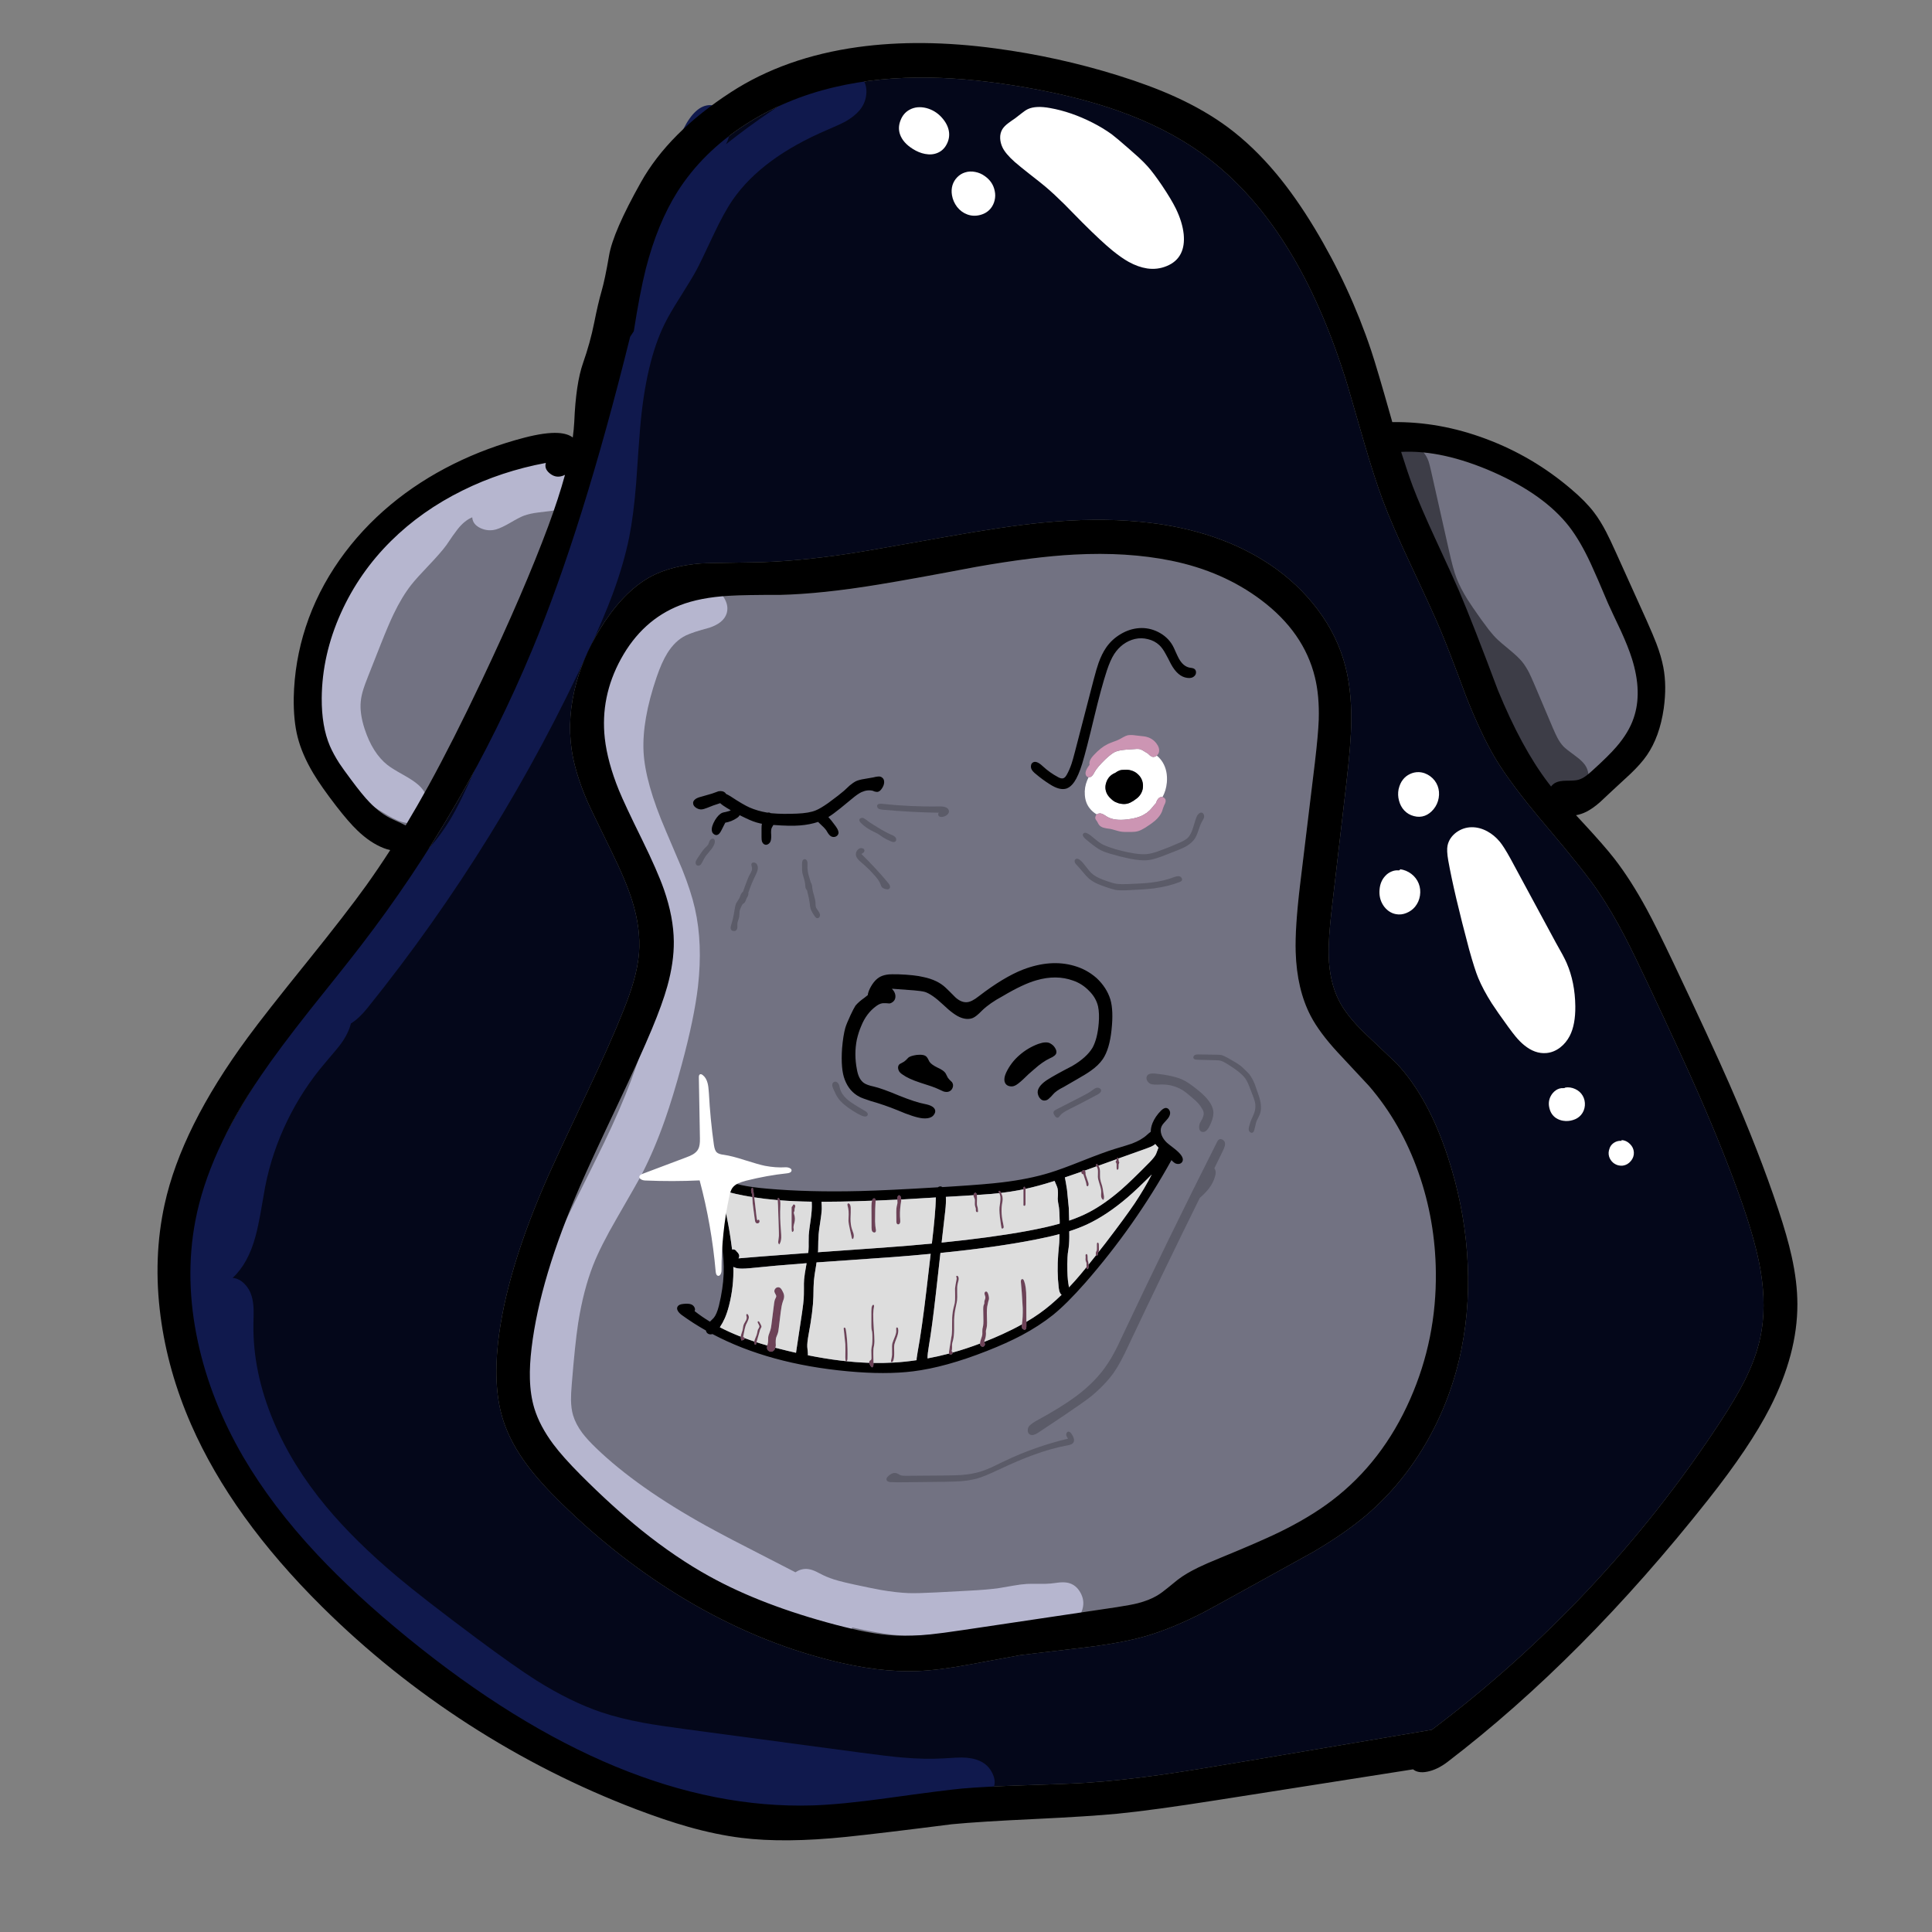 
<svg xmlns="http://www.w3.org/2000/svg" version="1.1" xmlns:xlink="http://www.w3.org/1999/xlink" preserveAspectRatio="none" x="0px" y="0px" width="1080px" height="1080px" viewBox="0 0 1080 1080">
<rect x="0" y="0" width="1080" height="1080" fill="#808080" stroke="none"/>
<defs>
<g id="sexy_monkey_0_Layer4_0_FILL">
<path fill="#727282" stroke="none" d="
M 118.45 252.6
Q 102.3 268.6 93.05 289.1 83.5 310.3 83.3 332.2 83.2 346.65 87.45 356.6 89.25 360.75 92.25 365.4 94.25 368.4 98.1 373.55 103.9 381.4 107.55 385.15 113.35 391.15 119.35 393.8 124.8 396.25 125.85 396.9 131.65 387.25 137.4 376.85 149.75 354.4 164.4 323.5 185.95 278.05 198.25 244.95 203.5 230.75 206.7 219.05 205.7 219.55 204.65 219.8 201.55 220.5 198.85 218.2 196.1 215.9 197 213 174.45 217.2 154.7 227 133.95 237.25 118.45 252.6
M 465 259.5
Q 444.8 260.55 415.45 265.7 382.3 272 365.7 274.7 336.9 279.45 315.7 279.95 298.45 279.9 289.95 280.4 275.2 281.25 265.05 285.2 245.95 292.65 235.1 312.4 224.55 331.65 226.9 352.75 228.25 364.75 234.05 379.05 236.95 386.15 245.85 404.2 253.6 420 256.9 429.4 261.8 443.5 261.9 455.8 262 466.3 258.6 478.5 256.1 487.45 250.75 500.25 244.7 514.75 232.75 539.95 219.5 567.95 214.45 579.6 194 626.4 189.75 661.95 188.7 670.8 188.9 677.45 189.1 685.8 191.15 692.6 193.9 701.55 200.75 710.75 205.6 717.25 214.6 726.3 230.75 742.5 245.5 754.4 262.8 768.3 279.95 777.8 306.55 792.5 344.15 802.4 353.15 804.75 359.5 805.95 367.9 807.55 375.05 807.85 382.55 808.2 392 807.25 397.5 806.7 408.9 805
L 486.45 793.45
Q 493.65 792.35 497.2 791.45 503.05 789.95 507.15 787.5 509.4 786.15 512.5 783.6 517.05 779.9 517.6 779.45 521.9 776.2 528.05 773.25 531.6 771.5 539.3 768.35 559.05 760.25 568.65 755.6 584.6 747.85 595.85 739.25 621.45 719.7 635.45 687.85 648.85 657.4 648.45 623.5 648.15 597.25 639.7 573.15 630.9 548 614.55 529.05 603.9 517.7 598.65 512 589.3 501.85 584.95 493.5 577.95 480.05 577.35 461.1 576.95 449 579.6 426.85
L 587.1 364.95
Q 588.8 350.45 589.05 343.2 589.4 331.05 587.1 321.7 581.55 298.9 559.9 282.6 540.45 267.95 514.25 262.6 491.85 258.05 465 259.5
M 648.2 251.5
Q 657.6 271.8 660.2 277.85 667.25 294.4 679.9 328.2 691.95 357.55 705.4 375.2 706.1 376.1 706.9 377.15 707.8 375.9 709.3 375.15 711.2 374.2 714.9 374.2 719.15 374.2 720.7 373.75 722.55 373.25 724.5 371.85 725.7 371 727.8 369.1 736.15 361.55 740.05 357 746.3 349.75 748.75 342.55 753.3 329.55 747.95 312.4 746.05 306.35 742.3 298.15 737.9 288.9 735.8 284.25 730.1 270.7 727.05 264.1 721.7 252.55 716.05 245.25 703.55 229.2 677.8 217.75 651.8 206.3 630.85 207.4 634.1 217.75 636.8 225 640.7 235.25 648.2 251.5 Z"/>

<path fill="#04071A" stroke="none" d="
M 663.65 331.05
Q 655.6 309.3 651.15 298.6 647.3 289.3 636 265.3 626.15 244.35 621.45 231.7 617.25 220.4 612.15 202.9 604 174.75 603.7 173.75 592.05 135.7 575.8 108.2 556.25 75.05 529.5 55.85 511.4 42.9 487.2 34.35 467 27.2 440.8 22.6 414.3 17.95 391.9 17.55 365.75 17.1 343.35 22.4 318.45 28.25 298.15 41.4 276.4 55.45 263.7 75.5 253.6 91.55 247.7 114.5 246.2 120.45 244.6 128.75 244.6 128.85 244.55 129 243.1 136.6 241.6 146.2 240.7 147.55 239.75 149 215.65 246.35 190.05 307.8 156.2 389 103.15 457.9 94.8 468.75 77.35 490.45 61.8 510.1 52.5 523.75 25.8 562.8 19.2 597.4 13.55 627 20.55 659.15 27.05 688.95 43.45 717.15 58.15 742.3 81 766.7 100.15 787.15 126.95 809 234.75 896.95 332.25 894 346.7 893.55 370.15 890.3 399.3 886.25 408.05 885.45 419.55 884.45 439.35 883.8 462.1 883.1 470.65 882.55 488.7 881.4 510.95 878.2 524.85 876.2 551 871.75
L 645.1 855.85
Q 645.75 855.75 646.4 855.65 688.55 823.95 725.05 785.3 762.85 745.15 792.9 699.2 800.7 687.25 804.95 678.85 810.75 667.35 813 656.85 816.35 641.4 813.15 622.45 810.75 608.5 803.85 588.65 795.05 563.45 781.6 532.8 773.65 514.65 756.45 478.15 748.9 462.1 744.65 453.9 737.75 440.6 731 430.65 724.05 420.3 704.15 396.85 686.3 375.85 678.35 362.4 671.2 350.25 663.65 331.05
M 664.25 613.3
Q 666.2 638.75 661.45 662.45 656.5 687.1 644.35 708.65 631.75 730.9 613.25 746.7 602.45 755.9 586.2 765.45 584.9 766.2 557.25 781.45 534.5 794.05 530.5 796.15 515.05 804 502.45 807.8 489.85 811.55 470.2 813.9 438.65 817.6 437.45 817.8 420.15 821 411.55 822.6 396 825.45 385.45 825.85 365.65 826.6 340.95 820.3 303.4 810.75 267.8 789.55 234.35 769.6 204.85 740.7 194 730.1 187.6 721.5 179.15 710.2 175.5 699.05 170.2 683 172.7 659.65 176.65 623.1 198.55 573.85 202.15 565.75 217.8 532.55 229.8 507.25 236.25 491 239.65 482.5 241.35 476.6 243.7 468.55 244.25 461.6 245.2 449.2 240.8 435.15 237.7 425.15 230.15 409.8 219.9 388.9 218 384.55 211.75 370.05 210.05 358.25 207.7 341.95 212.45 324.6 216.9 308.45 226.8 293.6 237.85 277.1 250.8 270.35 260.75 265.2 275.55 264 278.1 263.8 301.75 263.45 323.2 263.2 351 259 359.75 257.7 399.95 250.5 429.9 245.15 448.85 243.3 475.7 240.7 497.95 242.8 534.75 246.2 560.85 262.35 575.45 271.35 585.9 284.05 596.95 297.45 601.65 312.95 605.8 326.6 605.55 344.4 605.4 355.5 602.95 376.45
L 595.65 439.25
Q 593.85 454.65 594.1 463.1 594.5 476.3 599.3 485.75 603.25 493.5 612.6 502.5 617.85 507.5 628.45 517.5 644.6 534.7 654.5 564.9 662.4 589 664.25 613.3 Z"/>
</g>

<g id="sexy_monkey_0_Layer3_0_FILL">
<path fill="#FFFFFF" stroke="none" d="
M 630.15 419.5
Q 629.9 419.7 629.55 419.7 627.75 419.5 625.9 420.3 624.1 421.05 622.8 422.5 620.25 425.2 619.9 429.4 619.5 433.85 621.7 437.3 622.8 439.05 624.5 440.3 626.25 441.55 628.25 441.9 630.9 442.4 633.55 441.3 636.15 440.25 637.9 438.15 639.9 435.7 640.4 432.5 640.9 429.25 639.75 426.35 638.6 423.45 636 421.45 633.4 419.5 630.25 419.1 630.45 419.3 630.15 419.5
M 401.5 45.15
Q 401 41.25 397.65 37.6 394.5 34.2 390.05 33 385.3 31.8 381.55 33.8 378.3 35.55 376.9 39.25 375.45 42.9 376.65 46.35 378.15 50.6 383.1 53.7 386.15 55.65 389.3 56.25 392.85 56.95 395.75 55.7 398.7 54.45 400.3 51.4 401.9 48.4 401.5 45.15
M 409.6 65.65
Q 407.35 66.35 405.65 68.1 403.95 69.85 403.25 72.15 402.55 74.55 403 77.2 403.55 80.45 405.6 83.15 407.75 85.85 410.75 86.95 413.85 88.1 417.2 87.25 420.6 86.4 422.65 83.9 424.1 82.1 424.65 79.75 425.2 77.4 424.7 75.1 423.8 70.4 419.65 67.5 417.45 65.9 414.8 65.4 412.05 64.85 409.6 65.65
M 497.8 58.1
Q 497.35 57.7 492.9 53.75 486.45 48.1 484.05 46.3 479.6 43.1 474.4 40.45 463.5 34.9 452.85 33 445.6 31.65 441.55 33.5 440.1 34.2 438.25 35.7
L 435.1 38.15
Q 432.65 39.8 431.5 40.7 429.5 42.2 428.55 43.75 427.35 45.75 427.45 48.3 427.55 50.7 428.65 53 430.2 56.2 434.8 60.3 437.5 62.65 442.6 66.65 448.2 71 450.5 72.95 454.8 76.6 460 81.75 462 83.7 469.1 91 478.8 100.7 484.45 105.3 489 109 492.7 111.05 497.45 113.65 502 114.35 507.2 115.1 511.9 113.15 516.95 111.1 519.1 106.8 521.1 102.85 520.55 97 519.9 90.85 516.6 84.05 514.3 79.35 509.5 72.2 505.25 65.95 502.4 62.75 500.55 60.65 497.8 58.1
M 736.55 560.8
Q 735.75 562.9 736.35 564.9 736.9 566.65 738.3 567.9 740.5 569.75 743.35 569.45 745.75 569.1 747.4 567.1 749.05 565.1 748.9 562.65 748.75 560.25 746.9 558.45 745.05 556.6 742.65 556.5
L 742.65 556.9
Q 741.1 556.75 739.65 557.4 738.15 558.1 737.25 559.35 736.75 560.05 736.55 560.8
M 706.6 534.45
Q 705.25 537.25 706.1 540.45 706.9 543.65 709.45 545.35 711.1 546.4 713.05 546.7 715.55 547.1 717.95 546.35 720.5 545.6 722.1 543.75 723.8 541.75 724.05 539 724.25 536.25 722.95 534 721.65 531.75 719.15 530.6 716.65 529.45 714.1 529.85 713.95 530.15 713.15 530.15 711.15 530 709.3 531.25 707.55 532.5 706.6 534.45
M 686.3 413.7
Q 682.9 407.55 680.85 405.1 678.1 401.8 674.5 399.85 670.6 397.75 666.6 397.8 662.4 397.85 658.85 400.4 655.25 403.1 654.4 407.05 653.85 409.55 654.75 414.7 657.7 431.15 665.35 459.85 668.2 470.05 669.95 474.25 672.45 480.25 676.8 487.1 679.55 491.35 685.15 499.05 687.55 502.35 688.9 503.95 691.05 506.55 693.2 508.3 698.7 512.85 704.5 512.35 708.2 512.05 711.5 509.55 714.55 507.2 716.4 503.6 719.3 497.95 719.2 488.6 719.05 476.4 714.8 466.65 713.5 463.6 709.3 456.3
L 686.3 413.7
M 649.9 382.95
Q 650.45 379.7 649.35 376.8 648.2 373.85 645.55 371.9 642.85 369.95 639.75 369.85 637.45 369.8 635.35 370.8 633.2 371.8 631.8 373.6 630.25 375.5 629.55 378.55 629 381.45 629.75 384.25 630.5 387.2 632.4 389.25 634.4 391.4 637.3 392.15 640.25 392.95 642.9 391.95 645.4 391 647.35 388.6 649.35 386.15 649.9 382.95 Z"/>

<path fill="#B6B6CF" stroke="none" d="
M 268.35 276.35
Q 257.05 279.35 247.85 289.15 239.75 297.7 234.35 310.15 226.9 327.05 225.6 345.85 224.25 364.65 229.25 382.4 231.75 391.4 239.45 409.4 246.95 426.9 249.45 436.45 256.75 464.35 248.85 498.3 242.8 524.25 226.45 558.05 221.85 567.55 212.35 586.55 203.95 603.6 198.95 615.4 184.8 648.7 182.5 675.8 181.05 692.25 185.35 702.45 187.6 707.8 192 713.25 195.25 717.2 200.8 722.55 226 746.6 263.6 768.7 286.55 782.2 333.3 805.05 345.65 811.2 350.95 805.9 351.9 804.95 352.45 803.75 355.4 804.35 359.15 805.15 369.8 807.35 376.85 807.75 381.45 808 390.7 807.6
L 411.65 806.7
Q 425.4 806.1 432.05 804.85 434.3 804.45 438.8 803.55 442.7 802.85 445.55 802.9 446.9 802.95 451.6 803.55 455.3 804 457.6 803.75 461.75 803.3 465.05 800.6 468.45 797.8 469.35 793.85 470.3 789.8 468.1 785.95 465.9 782.05 461.95 781.1 460.1 780.7 457.55 780.9 454.55 781.3 453.05 781.45 450.95 781.65 447.05 781.6 442.85 781.55 441 781.65 438.15 781.8 433.95 782.55 427.05 783.75 426.95 783.75 421.25 784.6 411.1 785.1 400.75 785.7 395.15 785.95 385.65 786.45 380.9 786.3 374.8 786.05 367.2 784.75 362.9 784 353.65 782 348.1 780.8 345.45 780.05 340.9 778.8 337.55 777.15 335.2 775.95 334 775.35 331.95 774.4 330.3 774.15 326.8 773.6 323.6 775.75 317.3 772.5 309.5 768.5 289.15 758.15 278.65 752.35 243.3 732.8 222.45 712.7 218 708.4 215.5 705.1 212.15 700.6 210.8 696.1 209.8 692.7 209.75 688.25 209.7 685.4 210.15 680.2 211.75 660.1 213.35 649.55 216 632.65 221 619.9 224.75 610.35 232.9 596.3 243.9 577.3 245.95 573.25 252.15 561.15 257.4 546.2 261.6 534.25 265.95 518.1 272.25 494.8 274.15 478.65 276.65 456.75 272.6 439 270.6 430.2 266.1 419 265.7 417.95 257.8 399.5 247.35 375.2 246.55 359.5 245.75 343.45 253.15 321.75 255.75 314.1 258.65 309.45 262.55 303.2 267.95 300.55 271.6 298.8 279.95 296.6 286.95 294.25 288.6 289.65 289.8 286.2 288 282.55 286.3 279 282.9 277.2 277 274.1 268.35 276.35
M 153.35 217.1
Q 149.4 219.7 147.4 220.9 144.7 222.55 139.9 225.05 134.4 227.95 132.35 229.1 118.45 237.3 108.95 250.3 101.55 260.45 96.05 275.15 92.8 284 87.8 302.2
L 83.4 318.3
Q 82 323.4 81.5 326.1 80.6 330.45 80.6 334 80.55 337.85 81.6 342.6 82.15 345.35 83.8 351 86.75 361.3 89.3 366.25 93.35 374.05 101.05 380.8 107.35 386.35 116.65 391.7 122.15 394.95 125.9 395.55 128.55 396 130.95 395.4 133.6 394.7 135.25 392.95 138.35 389.7 137.2 384.5 136.15 379.7 132.35 376.35 129.85 374.1 124.55 371.15 118.8 367.95 116.55 366.15 109.05 360.15 105.05 347.9 102.5 340.05 103.1 334.05 103.35 331.1 104.5 327.55 105.15 325.45 106.8 321.3
L 113 305.6
Q 117.25 294.85 119.8 289.6 124 280.85 128.75 274.8 131.3 271.55 137.7 264.85 143.7 258.55 146.5 254.75 150.2 249.2 152.25 246.6 155.8 242.15 159.65 240.6 159.9 244.3 164 246.15 167.85 247.85 171.85 246.7 174.55 245.9 178.95 243.35 183.7 240.55 185.9 239.75 188.7 238.7 193.05 238.15 195.45 237.85 200.35 237.25 206.55 236.15 209.95 233.35 211.6 231.9 212.6 230.1 214.6 226.55 213.55 222.05 213.4 221.4 213.2 220.8 212 217.35 209.35 214.7 204.3 209.85 194.1 208 183.25 206.05 175.85 208.8 174.9 209.15 172.45 210.3 170.3 211.3 169 211.75 167.45 212.25 164.35 212.9 161.15 213.55 159.7 214 156.9 214.9 153.35 217.1 Z"/>

<path fill="#10194D" stroke="none" d="
M 356.15 34.1
Q 359.4 30.2 359.6 25.05 359.75 19.65 356.15 16.7 349.7 11.55 336.6 18.9 311.1 33.3 288.35 51.35 291.6 45.45 289.15 38.6 286.6 31.55 280.35 31.5 272.85 31.45 266.7 43.75 254.35 68.7 244.15 101.95 237.9 122.2 227.85 162.5
L 218.7 199.05
Q 215.65 211.25 213.2 220.8 213.4 221.4 213.55 222.05 214.6 226.55 212.6 230.1 211.6 231.9 209.95 233.35 208.65 238.25 207.6 242.05 201.1 265.9 194.8 284.55 188.5 303.15 179.2 325.9 173.5 339.75 161.85 366.6 153.8 385.15 148.2 394.35 139.25 409 128.05 416.9 124.65 419.2 124.2 419.55 122.1 421.2 120.9 422.8 119.25 425 118.25 428.65 117.7 430.75 116.7 435.05 114 444.65 103.75 456.1 100.9 459.3 95.05 465.5 89.9 471.1 86.9 475.3 85.35 477.5 84.35 479.8 81.5 480.6 78.9 483.1 76.65 485.2 73.75 489.5 50.7 523.9 31.1 559.9 27.9 557.25 23.2 558.6 18.75 559.9 16.3 563.7 14.2 566.9 13.45 571.65 12.95 574.75 12.9 580.35 12.55 600.15 12.75 610.55 13.05 627.3 14.6 640.65 16.45 656.6 20.25 671.25 24.15 686.8 30.2 700.95 37.7 718.4 52.55 741.3 65.7 761.6 77.55 776 92.15 793.75 107.5 806.15 119.4 815.75 135.9 825.45 145.8 831.2 166.15 841.85
L 230.55 875.3
Q 239.15 879.8 243.55 881.9 250.8 885.35 256.95 887.45 271.05 892.3 292.15 894.35 304.8 895.6 320.65 896.15 330.15 896.5 349.15 896.8 371.05 897.15 382.2 896.5 400.5 895.45 414.6 891.5 417.65 890.65 419.5 889.65 422.05 888.35 423.35 886.4 425.85 882.7 423.6 877.9 421.5 873.35 417 871.4 413.3 869.75 408.05 869.7 406.25 869.65 398.65 870.15 389.35 870.7 377.75 869.7 370.7 869.1 356.9 867.25
L 268.8 855.45
Q 254.2 853.5 246.75 852.15 234.55 849.9 225.15 846.75 209.6 841.5 192.2 830.6 181.6 823.9 161.95 809.3 134.6 788.9 121.7 778.05 100 759.8 85.55 742.4 68.25 721.6 58.8 699.05 48.3 674.05 48.65 649.8 48.8 643.8 48.75 642.65 48.65 638.6 47.75 635.65 46.7 632.05 44.2 629.5 41.45 626.7 38.1 626.4 46 619.15 49.75 605.2 51.05 600.35 52.4 592.75 54.55 580.55 54.6 580.2 58 562.85 65.8 546.75 73.6 530.7 85.05 517.3 91.65 509.6 93.05 507.65 96.9 502.3 98.1 497.35 102.25 494.8 106.5 489.5 173.95 405.65 219 307.6 226.4 291.55 230.8 279.75 236.5 264.35 239.25 250.8 241.5 239.6 242.8 223.25 244.05 204.65 244.8 195.45 247.65 161.8 257.25 142.45 259.8 137.25 265.15 128.85 271.25 119.15 273.3 115.35 275.15 112 282.1 97.15 287.4 85.9 291.85 79.45 306.6 58.2 339.75 44.05 346.3 41.25 348.65 40 353.4 37.35 356.15 34.1 Z"/>

<path fill="#3D3D47" stroke="none" d="
M 671.4 292.35
Q 666.55 285.5 664.5 282.25 660.9 276.45 658.95 271.45 657.2 266.9 655.15 257.6
L 646 216.95
Q 645.3 213.85 644.75 212.15 643.8 209.6 642.4 207.9 640.8 206.05 638.4 205.1 636 204.15 633.55 204.4 631.1 204.7 629 206.15 626.9 207.6 625.75 209.8 624.3 212.6 624.45 216.6 624.55 219.15 625.6 223.65
L 633.5 258.75
Q 634.1 259 634.85 259.85 637.75 263.35 639.7 266.65 640.65 268.1 641.45 269.8 643.45 273.8 645.95 281.3
L 647.8 286.75
Q 648.7 289.45 649.4 290.95
L 651.05 294.25
Q 651.8 295.9 652.45 298
L 655.4 306.45
Q 655.85 307.1 656.35 307.75 662.8 316.2 669.75 322.15 670.75 323.05 672.75 324.8 674.45 326.3 675.4 327.7 676.35 329.1 677.25 331.15 677.4 331.5 678.7 334.85 679.9 337.7 682.6 343.05 685.35 348.45 686.5 351.2 687.7 354 689.8 359.7 691.8 364.7 693.95 367.75 697.25 372.3 704.8 377.5 708.15 379.8 710.4 380.8 713.7 382.25 716.6 382 719.1 381.8 721.3 380.4 723.45 379.05 724.7 376.85 725.9 374.65 725.9 372.05 725.9 369.45 724.75 367.25 723.35 364.6 719.4 361.75 714.4 358.1 713.2 356.85 711.5 355.05 710.05 352.3 709.15 350.6 707.7 347.2
L 698.5 325.5
Q 696.65 321.2 695.8 319.5 694.1 316.2 692.3 313.95 690.25 311.45 686.2 308.1 681.1 303.9 679.75 302.6 677.65 300.6 675.35 297.65 674.45 296.5 671.4 292.35 Z"/>
</g>

<g id="sexy_monkey_0_Layer2_0_FILL">
<path fill="#000000" stroke="none" d="
M 739.95 258.75
Q 736.8 251.75 734.9 248.1 731.9 242.3 728.7 238.1 724.45 232.5 717.05 226.25 697.6 209.65 673.85 200.8 650.25 191.95 626.35 192.3 626.15 191.45 625.9 190.65 618.7 165.15 615.65 156 604.75 123.45 586.85 93.8 577.3 78 567.4 66.15 555.85 52.35 543.1 42.85 531.45 34.2 516.3 27.3 503.65 21.55 487.1 16.4 456.9 7 425.15 2.75 387.3 -2.35 355.35 2.05 318.2 7.2 290.85 24.95 259.35 45.4 245.2 70.65 231.05 95.85 229.05 107.85 227 119.85 225.25 125.9 223.5 131.9 221.5 141.95 219.5 151.95 215.85 162.35 212.2 172.75 211.4 192.3 211.2 195.95 210.65 200.1 208.05 198.1 203.2 197.8 196.65 197.45 186.05 200.2 167.1 205.15 150.25 213.5 132.6 222.25 118.25 234.2 103.3 246.65 92.35 262.2 81.05 278.3 75.2 296.2 69.5 313.6 69.1 332.05 68.95 343.8 71.1 352.15 73.35 360.95 79.05 370.5 83.05 377.2 90.65 387.05 96.95 395.2 101.4 399.45 107.95 405.75 114.75 408.4 116.45 409.05 118.05 409.4 111.95 418.85 105.8 427.45 95.9 441.25 76 465.95 54.7 492.3 45.85 504.35 12.15 550.1 3.6 589.1 -2.35 616.25 1.55 645.9 5.2 673.75 17.1 700.9 37.75 747.95 83.55 793.3 117.5 826.95 157.95 853 198.4 879.05 243.05 896.05 257.4 901.5 269.2 904.85 283.35 908.85 296.1 910.45 318.15 913.2 349.5 909.95 367.3 908.1 402.95 903.55 416.95 902.2 445 900.9 473.05 899.55 487 898.2 504.85 896.45 537.55 891.3
L 636.9 875.7
Q 639.45 877.8 644.05 876.9 649.15 875.9 654.3 872 722.8 819.6 786.6 738.9 807.7 712.25 817.9 692.35 831.9 664.95 831.85 639.8 831.85 628.45 828.9 615.3 826.7 605.3 822.05 591.4 812.5 562.7 797.4 528.15 788.25 507.25 768.9 466.45 760.2 448.15 755.35 439.25 747.3 424.45 739.05 413.8 733.95 407.2 722.2 394.55 720.85 393.05 719.55 391.7 722.2 391.25 724.8 389.95 728 388.35 731.65 385.15 731.7 385.1 737.85 379.35 740.9 376.45 747.15 370.75 752.5 365.65 755.5 361.3 762 351.85 764.05 337.6 765.65 326.05 763.85 316.65 762.8 311.1 760.3 304.55 758.8 300.6 755.35 292.85
L 739.95 258.75
M 660.2 277.85
Q 657.6 271.8 648.2 251.5 640.7 235.25 636.8 225 634.1 217.75 630.85 207.4 651.8 206.3 677.8 217.75 703.55 229.2 716.05 245.25 721.7 252.55 727.05 264.1 730.1 270.7 735.8 284.25 737.9 288.9 742.3 298.15 746.05 306.35 747.95 312.4 753.3 329.55 748.75 342.55 746.3 349.75 740.05 357 736.15 361.55 727.8 369.1 725.7 371 724.5 371.85 722.55 373.25 720.7 373.75 719.15 374.2 714.9 374.2 711.2 374.2 709.3 375.15 707.8 375.9 706.9 377.15 706.1 376.1 705.4 375.2 691.95 357.55 679.9 328.2 667.25 294.4 660.2 277.85
M 651.15 298.6
Q 655.6 309.3 663.65 331.05 671.2 350.25 678.35 362.4 686.3 375.85 704.15 396.85 724.05 420.3 731 430.65 737.75 440.6 744.65 453.9 748.9 462.1 756.45 478.15 773.65 514.65 781.6 532.8 795.05 563.45 803.85 588.65 810.75 608.5 813.15 622.45 816.35 641.4 813 656.85 810.75 667.35 804.95 678.85 800.7 687.25 792.9 699.2 762.85 745.15 725.05 785.3 688.55 823.95 646.4 855.65 645.75 855.75 645.1 855.85
L 551 871.75
Q 524.85 876.2 510.95 878.2 488.7 881.4 470.65 882.55 462.1 883.1 439.35 883.8 419.55 884.45 408.05 885.45 399.3 886.25 370.15 890.3 346.7 893.55 332.25 894 234.75 896.95 126.95 809 100.15 787.15 81 766.7 58.15 742.3 43.45 717.15 27.05 688.95 20.55 659.15 13.55 627 19.2 597.4 25.8 562.8 52.5 523.75 61.8 510.1 77.35 490.45 94.8 468.75 103.15 457.9 156.2 389 190.05 307.8 215.65 246.35 239.75 149 240.7 147.55 241.6 146.2 243.1 136.6 244.55 129 244.6 128.85 244.6 128.75 246.2 120.45 247.7 114.5 253.6 91.55 263.7 75.5 276.4 55.45 298.15 41.4 318.45 28.25 343.35 22.4 365.75 17.1 391.9 17.55 414.3 17.95 440.8 22.6 467 27.2 487.2 34.35 511.4 42.9 529.5 55.85 556.25 75.05 575.8 108.2 592.05 135.7 603.7 173.75 604 174.75 612.15 202.9 617.25 220.4 621.45 231.7 626.15 244.35 636 265.3 647.3 289.3 651.15 298.6
M 93.05 289.1
Q 102.3 268.6 118.45 252.6 133.95 237.25 154.7 227 174.45 217.2 197 213 196.1 215.9 198.85 218.2 201.55 220.5 204.65 219.8 205.7 219.55 206.7 219.05 203.5 230.75 198.25 244.95 185.95 278.05 164.4 323.5 149.75 354.4 137.4 376.85 131.65 387.25 125.85 396.9 124.8 396.25 119.35 393.8 113.35 391.15 107.55 385.15 103.9 381.4 98.1 373.55 94.25 368.4 92.25 365.4 89.25 360.75 87.45 356.6 83.2 346.65 83.3 332.2 83.5 310.3 93.05 289.1
M 661.45 662.45
Q 666.2 638.75 664.25 613.3 662.4 589 654.5 564.9 644.6 534.7 628.45 517.5 617.85 507.5 612.6 502.5 603.25 493.5 599.3 485.75 594.5 476.3 594.1 463.1 593.85 454.65 595.65 439.25
L 602.95 376.45
Q 605.4 355.5 605.55 344.4 605.8 326.6 601.65 312.95 596.95 297.45 585.9 284.05 575.45 271.35 560.85 262.35 534.75 246.2 497.95 242.8 475.7 240.7 448.85 243.3 429.9 245.15 399.95 250.5 359.75 257.7 351 259 323.2 263.2 301.75 263.45 278.1 263.8 275.55 264 260.75 265.2 250.8 270.35 237.85 277.1 226.8 293.6 216.9 308.45 212.45 324.6 207.7 341.95 210.05 358.25 211.75 370.05 218 384.55 219.9 388.9 230.15 409.8 237.7 425.15 240.8 435.15 245.2 449.2 244.25 461.6 243.7 468.55 241.35 476.6 239.65 482.5 236.25 491 229.8 507.25 217.8 532.55 202.15 565.75 198.55 573.85 176.65 623.1 172.7 659.65 170.2 683 175.5 699.05 179.15 710.2 187.6 721.5 194 730.1 204.85 740.7 234.35 769.6 267.8 789.55 303.4 810.75 340.95 820.3 365.65 826.6 385.45 825.85 396 825.45 411.55 822.6 420.15 821 437.45 817.8 438.65 817.6 470.2 813.9 489.85 811.55 502.45 807.8 515.05 804 530.5 796.15 534.5 794.05 557.25 781.45 584.9 766.2 586.2 765.45 602.45 755.9 613.25 746.7 631.75 730.9 644.35 708.65 656.5 687.1 661.45 662.45
M 415.45 265.7
Q 444.8 260.55 465 259.5 491.85 258.05 514.25 262.6 540.45 267.95 559.9 282.6 581.55 298.9 587.1 321.7 589.4 331.05 589.05 343.2 588.8 350.45 587.1 364.95
L 579.6 426.85
Q 576.95 449 577.35 461.1 577.95 480.05 584.95 493.5 589.3 501.85 598.65 512 603.9 517.7 614.55 529.05 630.9 548 639.7 573.15 648.15 597.25 648.45 623.5 648.85 657.4 635.45 687.85 621.45 719.7 595.85 739.25 584.6 747.85 568.65 755.6 559.05 760.25 539.3 768.35 531.6 771.5 528.05 773.25 521.9 776.2 517.6 779.45 517.05 779.9 512.5 783.6 509.4 786.15 507.15 787.5 503.05 789.95 497.2 791.45 493.65 792.35 486.45 793.45
L 408.9 805
Q 397.5 806.7 392 807.25 382.55 808.2 375.05 807.85 367.9 807.55 359.5 805.95 353.15 804.75 344.15 802.4 306.55 792.5 279.95 777.8 262.8 768.3 245.5 754.4 230.75 742.5 214.6 726.3 205.6 717.25 200.75 710.75 193.9 701.55 191.15 692.6 189.1 685.8 188.9 677.45 188.7 670.8 189.75 661.95 194 626.4 214.45 579.6 219.5 567.95 232.75 539.95 244.7 514.75 250.75 500.25 256.1 487.45 258.6 478.5 262 466.3 261.9 455.8 261.8 443.5 256.9 429.4 253.6 420 245.85 404.2 236.95 386.15 234.05 379.05 228.25 364.75 226.9 352.75 224.55 331.65 235.1 312.4 245.95 292.65 265.05 285.2 275.2 281.25 289.95 280.4 298.45 279.9 315.7 279.95 336.9 279.45 365.7 274.7 382.3 272 415.45 265.7 Z"/>
</g>

<g id="sexy_monkey_0_Layer1_0_FILL">
<path fill="#5B5B68" stroke="none" d="
M 492.25 429.75
Q 500.8 429.4 505.6 428.8 512.95 427.8 518.5 425.6 519.3 425.25 519.5 425 519.95 424.4 519.55 423.65 519.1 422.85 518.35 422.7 517.4 422.45 515.4 423.2 510.5 425.1 503.85 425.9 499.95 426.35 491.95 426.65 488.3 426.75 486.55 426.5 484.75 426.25 481.6 425.15 478.9 424.2 477.35 423.45 475.1 422.35 473.6 420.95 472.65 420.05 470.9 417.7 469.25 415.5 468.1 414.55 467.55 414.05 466.9 413.85 466.2 413.65 465.7 414 464.9 414.65 465.4 415.8 465.6 416.3 466.6 417.3 467.35 418.05 469.55 420.7 471.3 422.85 472.6 423.95 474.25 425.3 476.65 426.45 478.15 427.1 481.1 428.15 484.2 429.25 486.05 429.6 488.1 429.95 492.25 429.75
M 528.3 390.85
Q 527.65 391.35 527.2 392.25 526.75 393.15 525.3 398.05 524.25 401.55 522.6 403.2 521.4 404.35 518.7 405.55 512.8 408.15 508.15 409.8 504.5 411.15 502.05 411.4 499.65 411.7 495.9 411.15 488.8 410.05 482.75 407.9 479.95 406.9 478.65 406.1 477.45 405.4 475.25 403.55 473.15 401.7 471.85 401 470.35 400.25 469.7 400.95 468.75 401.9 470.55 403.6 475.85 408.2 478.95 409.7 480.45 410.4 483.3 411.25 488.15 412.7 493.4 413.8 499.35 414.95 502.9 414.45 505.2 414.15 509.6 412.55
L 517.15 409.6
Q 520.4 408.35 522.2 407.25 524.8 405.65 526.2 403.55 527.1 402.2 528 399.45 529 396.4 529.7 395.2 530.8 393.25 530.9 392.75 531 392.05 530.75 391.4 530.45 390.65 529.85 390.45 529.1 390.2 528.3 390.85
M 371.95 730
Q 374.85 730.15 380.65 730.05
L 398.9 729.85
Q 404.85 729.75 407.55 729.55 412.3 729.15 416 728.1 419.55 727.1 426.9 723.6 436.65 719 443.9 716.35 453.35 712.85 461.65 711.35 463.95 710.95 464.55 710 465.6 708.45 463.7 705.6 462.85 704.35 462.1 704.4 461.6 704.4 461.25 704.9 460.9 705.4 460.95 706 461.05 706.85 461.9 707.95 445.15 711.95 429.7 719.3 425.45 721.4 423.3 722.4 419.65 724.05 416.7 724.9 412.8 726 407.75 726.4 404.75 726.6 398.65 726.65
L 379.4 726.8
Q 377.6 726.8 376.75 726.45 375.7 725.8 375.1 725.55 372.95 724.8 370.65 727 369.5 728.05 369.85 728.95 370.15 729.9 371.95 730
M 454.5 542.35
Q 454.4 543.05 455.05 544 455.8 545.25 456.65 545.15 456.95 545.1 457.3 544.75 457.65 544.3 457.8 544.1 458.8 542.7 462.1 541.05 468.6 537.85 476.95 533.35 478.7 532.35 478.65 531.35 478.65 530.65 477.95 530.25 477.25 529.85 476.5 529.95 475.5 530.15 473.95 531.4 472.1 532.75 468.7 534.45
L 455.9 541
Q 454.65 541.6 454.5 542.35
M 342.25 528.7
Q 342.3 529.45 342.9 530.75 344.2 533.75 345.35 535.35 347.5 538.35 352.7 541.65 355.9 543.65 357.65 544.3 358.45 544.6 359.15 544.55 359.95 544.45 360.2 543.85 360.7 542.75 358.8 541.65
L 355.15 539.5
Q 351.5 537.3 349.7 535.7 346.95 533.2 346.2 530.4 346 529.55 345.9 529.15 345.7 528.4 345.45 527.95 345.1 527.35 344.5 527.05 343.9 526.75 343.3 526.95 342.25 527.35 342.25 528.7
M 329.55 415.05
Q 329.05 413.8 328.05 414.05 326.95 414.3 326.95 416.3 326.85 419.55 327.15 421.15 327.3 421.85 327.9 423.8 328.4 425.45 328.5 426.5 328.65 428.2 328.7 428.5 328.95 429.35 329.5 429.8
L 329.65 430.5
Q 330.55 434.15 330.8 436.15 331 438.15 331.25 439.05 331.75 440.65 333.35 442.9 334 443.85 334.6 443.95 335.15 444 335.6 443.55 336 443.15 336.05 442.55 336.15 441.7 335.3 440.45 334.3 439.1 334.05 438.55 333.85 438 333.8 437.15 333.8 436.25 333.75 435.75 333.65 434.55 333 432.35 332.3 430.05 332.2 428.95 332.1 427.85 332 427.35 331.85 426.4 331.4 425.9
L 330.85 424.05
Q 330.15 421.95 329.9 420.4 329.6 418.8 329.7 416.95 329.8 415.65 329.55 415.05
M 367.5 428.3
Q 367.9 428.7 369 429.1 370.5 429.55 371.05 429.1 371.85 428.55 371.5 427.45 371.35 426.85 370.55 425.95 364.65 418.85 357.05 411.35 358.65 410.6 358.6 409.6 358.55 408.75 357.6 408.5 356.65 408.2 355.85 408.7 354.95 409.25 354.5 410.3 354.1 411.35 354.35 412.35 354.7 413.75 357.05 415.7 360.65 418.7 363.75 422.25 366 424.7 366.7 426.6 367.15 427.9 367.5 428.3
M 538.35 556.3
Q 537.75 556.7 537.4 557.6 512.35 607.25 489.3 656.15 485.15 665.3 482.05 669.8 476.15 678.9 465.75 686.6 458.15 692.2 445.35 699.15 442.5 700.9 441.85 702 441.3 703.2 441.5 704.4 441.75 705.55 442.75 705.95 444.15 706.55 446.55 705.05
L 459.6 696.35
Q 468.75 690.2 473.4 686.65 480.55 680.75 484.95 674.65 488.45 669.7 492.75 660.25 510.15 623.4 528.7 585.85 529.2 585.45 529.85 584.8 535 580.15 536.4 575.05 537.1 572.9 536.5 571.5 536.3 571.05 536.1 570.8 538.25 566.4 540.4 562 541.75 559.25 541.5 558.1 541.4 557 540.35 556.35 539.25 555.65 538.35 556.3
M 535.55 541.7
Q 534.9 536.9 527.9 531.25 523.1 527.35 520.35 526.05 515.95 523.8 505.9 522.75 503.15 522.5 502.2 523.6 501.35 524.6 501.85 526.05 502.45 527.35 503.7 528 505 528.55 509.15 528.3 515.05 528.2 520.05 531.2 522.15 532.6 525.15 535.25 528.4 537.9 529.65 540.25 530.8 541.85 530.7 543.4 530.6 544.3 529.95 545.8 529.45 546.5 528.7 548.05 528.2 549.45 528.45 550.8 528.8 552.15 529.95 552.35 531.85 552.7 533.35 550 536 545.05 535.55 541.7
M 550.15 519.45
Q 549.35 518.65 547.1 517.25
L 542.8 514.75
Q 540.7 513.65 539.85 513.4 539 513.2 537.25 513.2
L 528.05 513.05
Q 526.8 513.05 526.25 513.3 525.85 513.55 525.6 513.95 525.35 514.4 525.45 514.8 525.75 515.75 527.5 515.75
L 536.85 516
Q 538.35 516 539.1 516.2 540.35 516.5 542 517.5 544.5 519 546.8 520.65 550.4 523.2 551.9 525.4 553 527 554.25 530.4
L 555.75 534.35
Q 556.55 536.35 556.75 537.45 557.15 539.65 556.6 541.8 556.2 543.35 554.8 546.25 554.4 547.2 553.75 549.45 553.35 550.95 553.65 551.75 553.9 552.35 554.45 552.65 555 552.95 555.5 552.7 556.1 552.4 556.4 551.25 556.75 549.7 556.95 548.9 557.25 547.45 557.65 546.55 558.75 544.5 559.15 543.45 560.5 540.05 558.85 534.6
L 556.55 528
Q 554.85 523.9 552.9 522.1
L 550.15 519.45
M 282.65 405.7
Q 282.95 404 281.95 403.6 281.5 403.45 280.95 403.75 280.5 404 280.2 404.5 279.85 405.15 279.4 406.5 279.05 407.1 277.55 408.5 276.75 409.3 275.55 411.1
L 273.9 413.55
Q 273.1 414.75 273 415.4 272.8 416.75 273.8 417.2 274.7 417.6 275.55 416.75 275.9 416.4 276.55 415.1 277.55 413.05 278.5 411.9 280.15 409.95 280.95 408.95 282.3 407.2 282.65 405.7
M 304.4 419.55
Q 304.85 417.65 303.9 416.4 303.4 415.75 302.5 415.7 301.55 415.65 301.3 416.35 301.15 416.7 301.3 417.3 301.4 417.65 301.55 418.3 301.7 419.1 301.3 420.1 301.15 420.55 300.45 421.75 299.45 423.65 298 427.7 297.45 429.25 297 430.5 296.75 430.65 296.55 430.9 295.85 431.75 295.15 433.8 294.65 434.7 293.55 436.35 293.05 437.35 292.6 440.45 292.05 444.05 291.05 447.2 290.55 448.75 290.8 449.45 291.1 450.3 292.15 450.45 293.15 450.6 293.7 449.9 294.15 449.35 294.15 448.35 294.1 447.15 294.15 446.6 294.2 446.05 294.5 445.2 294.85 444.2 294.95 443.8 295.1 443.2 295.15 442.15 295.2 440.9 295.25 440.5 295.5 439 296.85 436.75 297.2 436.65 297.5 436.35 298.25 435.7 298.75 433.95
L 298.8 433.9 298.9 433.7
Q 300 432 299.7 431.05 301.4 426.05 303.15 422.6 304.15 420.55 304.4 419.55
M 365.1 387.5
Q 365.25 388.05 365.7 388.35 366.4 388.8 367.75 388.9 382.75 390.25 396.5 390.45 396 390.6 396 391.25 396 391.85 396.4 392.2 397.05 392.8 398.4 392.5 399.7 392.25 400.6 391.45 401.6 390.6 401.45 389.5 401.1 387.25 396.85 387.25 382.1 387.5 367.3 385.9 365.6 385.8 365.15 386.5 364.9 386.95 365.1 387.5
M 356 394.1
Q 355.95 394.65 356.7 395.5 359.2 398.05 362.45 399.65
L 365.25 401.05
Q 366.2 401.6 367.9 402.85 369.6 403.95 372.1 405 373.45 405.6 374.2 405.1 374.7 404.75 374.7 404.05 374.7 403.35 374.25 402.85 373.65 402.15 372.1 401.55 369.5 400.45 365.35 397.9 361.5 395.65 359.6 394.1 358.3 393.15 357.7 393.05 357.1 392.95 356.6 393.25 356.05 393.55 356 394.1 Z"/>

<path fill="#FFFFFF" stroke="none" d="
M 475.4 369.7
Q 475.05 370.4 474.85 370.7 474.5 371.3 474.15 371.65 473.305 372.584 472.3 372.45 471.905 373.231 471.6 374 470.1 377.65 470.4 381.4 470.65 385.45 472.9 388.25 474.233 389.96 476.4 391.3 476.628 391.171 476.9 391.05 477.75 390.65 478.65 390.85 479.35 391 480.25 391.55 480.75 391.85 481.75 392.5 485.3 394.6 491.75 393.85 495.7 393.4 498.55 392.3 500.238 391.597 501.55 390.65
L 501.75 390.55
Q 501.886 390.451 502 390.35
L 502.15 390.2
Q 503.304 389.357 504.15 388.3 504.75 387.6 505.95 386.15 506.154 385.97 506.35 385.8 506.71 384.831 507 384.25 507.85 382.6 509.2 382.45 509.519 382.43 509.8 382.5 511.609 379.242 512 375.1 512.5 369.2 509.9 364.9 508.713 362.958 506.9 361.45 506.852 361.509 506.8 361.55 505.8 362.3 504.7 362.1 503.85 361.9 502.65 360.7
L 502.35 360.4
Q 501.889 360.16 501.35 359.8 499.35 358.5 498.65 358.3 497.6 357.95 495.8 358.15
L 491.2 358.45
Q 487.9 358.75 486.2 359.4 484.8 359.95 483.35 361.15 482.65 361.65 480.8 363.35 476.7 367.35 475.4 369.7
M 485.65 370.3
Q 485.726 370.272 485.8 370.25 486.901 369.407 488 369 489 368.65 490.65 368.65 492.4 368.55 493.9 369 495.9 369.55 497.4 371 498.95 372.45 499.55 374.4 500.15 376.35 499.75 378.45 499.3 380.5 497.95 382.05 497.015 383.125 495.55 384.05 495.035 384.467 494.45 384.75 493.303 385.478 492.45 385.7 490.9 386.2 489.1 385.95 487.607 385.795 486.3 385.15 486.193 385.138 486.1 385.1 484.85 384.55 483.65 383.35 482.55 382.4 481.75 381.05 480.15 378.1 481.35 374.85 482.5 371.65 485.65 370.3 Z"/>

<path fill="#000000" stroke="none" d="
M 485.8 370.25
Q 485.726 370.272 485.65 370.3 482.5 371.65 481.35 374.85 480.15 378.1 481.75 381.05 482.55 382.4 483.65 383.35 484.85 384.55 486.1 385.1 486.193 385.138 486.3 385.15 487.607 385.795 489.1 385.95 490.9 386.2 492.45 385.7 493.303 385.478 494.45 384.75 495.035 384.467 495.55 384.05 497.015 383.125 497.95 382.05 499.3 380.5 499.75 378.45 500.15 376.35 499.55 374.4 498.95 372.45 497.4 371 495.9 369.55 493.9 369 492.4 368.55 490.65 368.65 489 368.65 488 369 486.901 369.407 485.8 370.25
M 283.4 571.65
Q 282.6 569.95 281 569.8 279.45 569.7 278.2 570.95 277 572.2 276.9 573.8 276.8 575.35 277.65 576.85 278.081 577.625 278.7 578.25 278.89 578.837 279.15 579.45 281 583.75 282.4 589.55 283.25 592.9 284.55 599.95 286.65 611.15 287.05 616.85 287.6 624.5 286.45 632 285.9 635.95 284.75 640.65 283.65 644.95 282.1 646.75 281.7 647.2 280.45 648.4 280.333 648.511 280.2 648.6 276.067 646.097 272.45 643.25 272.9 642.35 272.35 641.3 271.85 640.35 270.85 639.9 269.5 639.3 266.8 639.6 264.5 639.8 263.85 640.9 263.2 641.9 264 643.25 264.65 644.3 265.95 645.25 271.774 649.489 278.2 653.1 278.336 653.921 278.9 654.45 279.5 655 280.45 655.05 280.988 655.082 281.5 654.9 310.189 670.111 350.3 673.8 369.25 675.55 383.3 673.8 399.7 671.75 420.65 663.5 430.7 659.55 438.2 655.6 447.3 650.75 454.25 645.2 461.25 639.55 470.65 628.85 495.882 599.993 514.35 566.65 514.534 566.872 514.75 567.1 515.5 567.85 516.2 568.25 517.1 568.7 518.1 568.6 519.15 568.45 519.7 567.7 520.8 566.15 519 563.85 517.9 562.45 515.65 560.7 512.7 558.45 512 557.8 510.15 556.05 509.35 553.95 508.45 551.55 509.3 549.6 509.65 548.8 510.4 547.95 511.3 546.95 511.75 546.45 513.5 544.65 513.65 543.05 513.75 542.05 513.15 541.15 512.55 540.25 511.55 540.2 510.55 540.15 509.1 541.5 506.15 544.45 504.75 547.85 503.823 550.181 503.85 552.3 503.056 552.8 502.05 553.75 499.15 556.45 494.25 558.3 492.75 558.85 485.4 561.05 479.9 562.75 469.05 567.05 458.25 571.35 452.65 573.05 442.15 576.3 428.4 577.95 420.25 578.95 403.65 580 400.822 580.176 398.1 580.35 397.553 579.935 396.9 580 396.281 580.077 395.85 580.45 370.27 582.001 356.5 582.35 330.25 583 309.35 581.15 301.2 580.45 295.8 579.25 288.5 577.65 283.15 574.5 284.2 573.3 283.4 571.65
M 457.4 608.7
L 456.9 614.35
Q 456.2 623.15 457.15 631.4 457.35 633.1 457.8 633.95 458.134 634.641 458.6 635 453 640.444 447.5 644.35 444.402 646.569 440.75 648.7
L 440.75 651.15
Q 440.75 652.1 440.35 652.5 440 652.85 439.4 652.6 438.85 652.4 438.6 651.95 438.317 651.336 438.45 650 433.892 652.556 428.5 655 423.933 657.088 419.4 658.85 419.412 659.078 419.65 659.65 419.9 660.3 419.4 660.9 418.9 661.5 418.15 661.25 417.257 660.937 417.25 659.7 410.25 662.354 403.3 664.3 403.357 664.7 403.1 665 402.8 665.3 402.3 665.25 401.8 665.25 401.5 664.9 401.493 664.852 401.5 664.8 396.02 666.244 390.6 667.25 390.556 665.124 391.35 660.5 392.85 651.9 394.85 634.25
L 397.15 613.75
Q 425.169 610.942 445.2 607 452.415 605.585 457.55 604.2 457.523 606.904 457.4 608.7
M 373 615.85
Q 383.016 615.099 392.2 614.2
L 390.1 632.2
Q 387.7 652.65 385.6 663.9 385.2 666.1 385.1 667.1 385.054 667.664 385.05 668.15 379.284 669.02 373.55 669.35 368.502 669.648 363.2 669.55
L 363.2 670
Q 363.2 671.4 362.6 671.8 361.95 671.65 361.35 670.4 361.116 669.896 361.05 669.5 354.001 669.265 346.5 668.35 338.693 667.418 329.9 665.65 329.949 664.889 329.85 663.9 329.65 662.25 329.6 661.4 329.5 659.4 330.2 655.5 332.5 643.25 332.7 635.95 332.75 630.6 332.95 627.95 333.15 625.45 334.05 620.3 334.202 619.396 334.3 618.55 335.482 618.484 336.65 618.4 348.8 617.5 373 615.85
M 293.95 621.5
Q 295.9 621.9 300.35 621.5 312.506 620.223 329.25 618.95 329.214 619.27 329.15 619.6 328.2 624.75 328 627.15 327.85 628.85 327.9 632.05 327.9 635.35 327.8 636.9 327.65 639.2 326.95 644.05
L 324.05 663.3
Q 323.957 663.88 323.9 664.4 321.877 663.942 319.8 663.45 316.506 662.669 313.4 661.85 313.298 662.243 313.1 662.6 312.55 663.55 311.65 663.8 310.95 663.95 310.25 663.6 309.55 663.2 309.3 662.55 309.05 661.9 309.25 660.9 309.279 660.805 309.3 660.7 306.496 659.916 303.85 659.05
L 303.55 660.25 303 660.25
Q 302.716 659.503 302.75 658.7 300.174 657.85 297.8 656.95
L 297.8 657
Q 297.8 657.6 297.25 657.85 296.9 658.05 296.2 658.15 295.805 657.163 295.85 656.2 295.37 656.038 294.9 655.85 289.789 653.813 285.25 651.45 286.724 649.241 287.8 646.8 288.95 644.15 289.9 640.5 292.389 630.784 292.1 620.85 292.979 621.264 293.95 621.5
M 285.4 581.75
Q 285.469 581.776 285.55 581.8 293.121 584.015 301.7 585.4 301.634 584.269 301.6 584.1 301.15 582.85 301.1 582.2 301 580.9 301.95 580.6 302.32 582.284 302.7 585.55 308.439 586.435 314.6 586.95 314.582 586.553 314.55 586.15
L 315 585.8
Q 315.538 586.262 315.75 587.05
L 315.8 587.05
Q 322.958 587.616 331.85 587.75 331.881 588.195 331.9 588.7 332.05 591.75 331.35 596.75 330.45 602.75 330.35 604.75 330.3 605.85 330.3 608.4 330.35 610.75 330.25 612.05 330.206 612.822 330.1 613.75 299.307 616.036 294.7 616.5 295.6 615.15 294.4 613.65 294.126 613.308 293.8 613.05 293.255 612.035 291.95 611.9
L 291.95 612.05
Q 291.699 611.966 291.45 611.95 291.313 610.86 291.15 609.65 289.329 595.629 285.4 581.75
M 336.95 591.55
Q 336.988 589.8 336.8 587.8 341.494 587.798 346.6 587.7 354.024 587.567 362.45 587.25 362.511 587.008 362.6 586.8 363 586 363.6 586.05 364.248 586.18 364.25 587.2 369.586 586.997 375.3 586.7 375.3 586.268 375.3 585.95 375.3 585.35 375.55 584.95 375.85 584.4 376.4 584.55 376.7 584.65 377.05 585.3 377.225 585.895 377.25 586.6 377.626 586.618 378 586.6 384.416 586.261 394.85 585.6 394.613 593.971 392.8 609 381.188 610.114 368.2 611.05 349.179 612.408 335 613.4 335.071 612.991 335.1 612.6 335.15 607.1 335.35 604.35 335.5 602.35 336.2 597.95 336.85 593.8 336.95 591.55
M 399.6 592.35
Q 400.077 588.19 399.9 585.3 404.345 585.063 409.4 584.75 411.833 584.604 413.95 584.45 413.979 583.705 414.6 583.25 415.05 583.1 415.35 583.5 415.5 583.75 415.6 584.35
L 415.6 584.35
Q 420.291 584.051 423.15 583.8 425.131 583.618 427 583.4 426.979 583.352 426.95 583.3 426.45 582.45 426.95 582.25 427.3 582.2 427.6 582.7 427.771 583.006 427.9 583.3 432.713 582.727 436.8 581.95 438.005 581.729 439.25 581.45
L 439.25 581.05
Q 439.25 580.6 439.35 580.4 439.45 580.25 439.6 580.2 439.8 580.15 439.9 580.2 440.168 580.629 440.25 581.25 446.757 579.846 454.3 577.45 454.67 577.333 455.05 577.2 455.3 577.812 455.75 578.85 456.35 580.15 456.55 580.95 456.95 582.7 456.65 586.3 456.7 587.7 457.25 590.45 457.55 592.45 457.65 597.7 457.65 598.306 457.65 598.85 457.45 598.944 457.25 599 450.85 600.8 441.2 602.6 422.766 605.984 397.75 608.5
L 399.6 592.35
M 507.75 560.35
Q 507.706 560.477 507.65 560.6 507.25 561.55 506.55 563.5 505.9 565 503.4 567.6 493.95 577.2 488.9 581.6 480.45 588.95 472.5 593.1 467.961 595.473 462.45 597.35 462.391 593.774 462.25 590.85
L 461.35 581.65
Q 460.75 577.75 460.35 575.8 460.319 575.634 460.25 575.45 463.911 574.243 468.7 572.55 468.841 572.309 469.1 572.05
L 469.7 571.7
Q 470.182 571.61 470.45 571.95 470.918 571.771 471.4 571.6
L 476.35 569.8
Q 476.095 569.477 476.05 569.25 475.95 569.05 476.1 568.9 476.2 568.7 476.4 568.65 476.55 568.65 476.8 568.9 477.075 569.163 477.3 569.5
L 486.5 566.2
Q 486.533 566.055 486.55 565.95 486.6 565.7 486.8 565.6 486.95 565.45 487.15 565.5 487.313 565.609 487.4 565.85
L 501.8 560.7
Q 503.95 559.95 505.05 559.3 505.665 558.927 506.15 558.5 506.851 559.42 507.75 560.35
M 492.1 585.55
Q 496.924 581.421 504.35 573.95 500.754 580.962 495.75 588.5 491 595.55 480.7 609 478.81 611.451 477.05 613.65 477 613.948 477 614.45 476.9 615.05 476.5 615.1
L 476.1 614.9
Q 474.093 617.451 472.3 619.65 472.337 620.191 472.3 620.85 472.3 621.3 472.15 621.6 471.85 622.1 471.5 621.9 471.288 621.547 471.25 620.95 467.824 625.179 465.35 627.95 463.854 629.628 462.35 631.2 462.273 630.372 462.05 629.3 461.5 626.3 461.5 619.5 461.6 615.3 461.75 614.1 462.1 612.05 462.2 611 462.6 608.15 462.5 603.35 462.5 603.055 462.5 602.75 467.309 601.21 471.35 599.35 481.5 594.65 492.1 585.55
M 455.25 509.7
Q 454.5 508.35 452.75 507.4 450.75 506.35 446.85 507.7 441.55 509.65 437.25 513.4 432.95 517.1 430.5 522.25 428.8 526 430.25 528 431.05 529 432.4 529.2 433.8 529.45 435 528.85 436.35 528.25 439.1 525.7 441.6 523.15 444.9 520.4 448.95 516.8 452.5 515.1 455.7 513.75 455.95 512.25 456.15 511.05 455.25 509.7
M 391.55 516.7
Q 390.75 514.95 390.1 514.25 388.9 512.9 385.1 513.3 382.1 513.75 380.95 514.6 379.55 516.15 378.65 516.75
L 377.3 517.5
Q 376.45 517.85 376.05 518.35 375.3 519.6 375.95 521.1 376.35 522.25 378 523.3 380.9 525.4 386.8 527.35 393.6 529.45 395.9 530.55 398.2 531.6 398.75 531.85 400.45 532.35 401.65 531.8 402.9 531.25 403.4 529.75 403.85 528.3 403 527.1 401.5 525.75 400.9 524.85
L 399.75 522.6
Q 398.85 521.15 395.6 519.7 392.45 518.15 391.55 516.7
M 413.6 494.55
Q 415.3 493.85 418.3 490.75 422.1 487.05 428.7 483.5 439.05 477.35 445.8 475.45 455.9 472.5 464.45 475.6 469 477.15 472.45 480.7 476.05 484.2 477.1 488.65 477.85 492.25 477.45 497.2 476.8 505.1 474.3 509.65 471.3 514.65 463.95 518.95 455.4 523.35 451.4 525.9 447.25 528.6 446.55 531.4 446.2 533.15 447.35 534.95 448.6 536.7 450.35 536.4 451.5 536.25 452.5 535.15 453.2 534.6 454.2 533.4 455.75 531.5 459.6 529.6
L 466.35 525.7
Q 471.15 523 473.6 521.2 477.3 518.6 479.5 515.45 482.95 510.35 483.95 500.55 485 490.75 483.35 485.15 481.5 479.15 476.4 474.35 471.35 469.9 464.95 468.1 453.1 464.65 439.05 470 429.2 473.85 416.65 483.5 413 486.4 410.65 486.55 407.75 486.8 404.8 484.15 401.45 480.75 399.8 479.2 395.7 475.3 388.55 473.8 384.05 472.7 375.65 472.4 372.2 472.35 371.05 472.45 368.45 472.7 366.7 473.6 363.6 475.2 361.4 479.55 360.4 481.6 360.3 482.95 359.45 483.65 358.55 484.35 355.8 486.25 354.05 488.3 353.15 489.7 351.55 493.1 349.55 497.4 348.9 499.55 347.8 503.5 347.25 510 346.55 520.55 348.6 525.8 350.9 531.9 356.1 534.55 357.35 535.25 361.85 536.7 368.6 538.6 375.35 541.35 383.85 545 388.05 545.45 390.9 545.7 392.45 544.85 393.45 544.35 394 543.4 394.7 542.35 394.45 541.3 393.9 539.1 389.25 538.2 384.65 537.35 376.3 534 367.5 530.3 363.35 529.35 359.85 528.6 358.35 527.55 355.65 525.65 354.8 520.8 353.25 512.95 354.75 505.5 355.6 501.8 356.9 498.8 359.55 492.1 364.75 488.4 366.65 487.05 368.3 487.05 369.3 487 371.3 487.2 372.4 487.05 373.4 486.05 374.2 485.2 374.3 484 374.5 481.8 372.55 479.75 372.7 479.75 372.9 479.75
L 383.75 480.55
Q 387.4 480.85 389.3 481.35 392.95 482.55 398.5 487.8 404.2 493.25 407.75 494.45 411 495.6 413.6 494.55
M 481.55 318.4
Q 483.35 312.95 485.3 309.95 487.15 307.1 489.8 305.1 492.6 303.05 495.8 302.3 499.1 301.55 502.4 302.4 505.8 303.2 508.2 305.45 509.9 307.05 511.45 310 512.4 311.65 514.1 315.05 517.6 321.5 522.4 322.05 524.75 322.4 526.05 321.05 526.8 320.3 526.8 319.25 526.8 318.15 526.05 317.55 525.6 317.2 524.85 317.05 524 316.95 523.55 316.85 520.25 316.2 518.05 312.15 517.5 311.15 516.45 308.8 515.5 306.55 514.85 305.45 512.35 301.2 507.65 298.8 503 296.45 497.95 296.8 493.05 297.15 488.55 299.85 484.15 302.45 481.25 306.6 479 309.85 477.35 314.5 476.35 317.3 474.85 323.05
L 465.35 359.65
Q 464.3 363.7 463.65 365.65 462.55 368.9 461.15 371.3 460.4 372.65 459.5 372.95 458.45 373.3 456.85 372.4 452.6 370.15 449 366.8 445.7 363.7 443.9 365.05 443.2 365.55 443.1 366.5 442.95 367.4 443.3 368.25 443.8 369.45 445.6 370.85 448.9 373.65 452.4 375.85 457.75 379.4 461.3 378.1 463.35 377.3 465.05 374.8 467.1 371.85 469.05 365.6 471.15 358.7 475.15 341.95 478.8 326.75 481.55 318.4
M 340.65 393.05
Q 340.45 392.85 340.3 392.65 342.8 391.1 346.5 388.1
L 352.05 383.55
Q 355.1 380.95 357.1 380 360.25 378.6 362.95 379.35 363.3 379.55 364 379.75 364.65 379.9 365.05 379.9 366.45 379.8 367.55 378 368.5 376.6 368.6 375.1 368.7 373.4 367.5 372.55 366.65 371.9 365.35 372.1 364.75 372.1 362.95 372.55 362.4 372.7 358.6 373.3 356 373.7 354.4 374.4 352.9 375.15 351.15 376.6 350.8 376.95 348.25 379.3 346.1 381.2 340.25 385.5 336.2 388.35 333.9 389.25 330.6 390.65 324.25 390.9 317 391.2 312.05 390.75 311.5 390.7 310.95 390.65 310.45 390.25 309.8 390.35 309.55 390.35 309.35 390.4 304.35 389.55 300.35 387.8 297.15 386.4 290.55 382.05 289.3 381.3 288.4 380.9 288.15 380.55 287.95 380.3 286.8 379.2 284.6 379.55 284.25 379.65 281.25 380.75 281 380.85 275.7 382.35 274 382.75 272.9 383.5 271.4 384.6 271.75 386.05 271.95 387.2 273.45 388.1 274.85 388.9 276.2 388.75 276.9 388.7 278.75 388 281.8 386.7 285.4 385.6
L 285.45 385.6
Q 285.95 386.1 286.85 386.75 288.75 388.05 290.8 389.2 290.25 389.5 289.9 389.6 289.35 389.8 288.25 390.05 287.1 390.25 286.55 390.45 284.65 391.2 282.8 394.2 281.8 395.95 281.45 397.15 280.9 398.95 281.35 400.2 281.65 400.95 282.35 401.4 283 401.85 283.75 401.75 284.95 401.55 286 399.45
L 288 395.5
Q 291.2 394.95 293.85 393.15 294.9 392.5 295.25 391.75 295.25 391.7 295.3 391.7 296.75 392.45 298.3 393.15 302.4 395.15 305.45 395.8 306 395.95 306.6 396.05 306.4 396.9 306.4 398.3
L 306.4 402.75
Q 306.4 404.25 306.6 404.95 307.05 406.25 308.05 406.6 308.85 406.9 309.7 406.4 310.5 405.95 310.9 405.1 311.4 404.05 311.3 401.65 311.1 399.3 311.55 398.15 311.7 397.8 312.25 396.9 312.35 396.75 312.4 396.65 321 397.3 325.8 396.9 330.95 396.5 335.1 395.1 335.3 395.35 335.55 395.55 338.5 398.25 339.25 399.4 339.55 399.85 340.1 400.8 340.65 401.6 341.15 402.05 342.2 402.95 343.55 402.7 345 402.35 345.4 401.05 345.75 399.7 344.05 397.35 341.6 394 340.65 393.05 Z"/>

<path fill="#CC95B3" stroke="none" d="
M 485 354.4
Q 482.85 355.2 481.95 355.65 478.5 357.35 474.9 361.25 473.45 362.8 473 364 472.564 365.182 472.8 366.1 471.879 367.338 471.4 368.25 470.7 369.65 470.75 370.55 470.85 372 472.05 372.4 472.177 372.433 472.3 372.45 473.305 372.584 474.15 371.65 474.5 371.3 474.85 370.7 475.05 370.4 475.4 369.7 476.7 367.35 480.8 363.35 482.65 361.65 483.35 361.15 484.8 359.95 486.2 359.4 487.9 358.75 491.2 358.45
L 495.8 358.15
Q 497.6 357.95 498.65 358.3 499.35 358.5 501.35 359.8 501.889 360.16 502.35 360.4
L 502.65 360.7
Q 503.85 361.9 504.7 362.1 505.8 362.3 506.8 361.55 506.852 361.509 506.9 361.45 507.764 360.737 508 359.65 508.45 357.65 506.8 355.4 504.85 352.75 501.65 351.95 500.8 351.7 499.45 351.6 497.3 351.35 497.25 351.35 495.55 351.1 494.7 351.05 493.25 350.95 492.2 351.15 491.3 351.35 490.1 352 488.75 352.8 488.05 353.15 487 353.7 485 354.4
M 475.85 392.25
Q 475.553 392.942 475.8 393.6 476 394.05 476.6 394.85 476.9 395.35 477.45 396.4 478.3 397.65 480.1 398.1 481.15 398.4 483.3 398.65 484.15 398.8 485.95 399.35 487.65 399.85 488.55 400 490.25 400.3 493.7 400.2 496.15 400.2 497.5 399.75 498.8 399.4 501.1 398 504.45 395.85 506 394.5 508.55 392.25 509.55 389.8 510.15 387.85 510.55 386.9 511 386.05 511.15 385.6 511.45 384.85 511.4 384.25 511.35 383.45 510.65 382.9 510.259 382.599 509.8 382.5 509.519 382.43 509.2 382.45 507.85 382.6 507 384.25 506.71 384.831 506.35 385.8 506.154 385.97 505.95 386.15 504.75 387.6 504.15 388.3 503.304 389.357 502.15 390.2
L 502 390.35
Q 501.886 390.451 501.75 390.55
L 501.55 390.65
Q 500.238 391.597 498.55 392.3 495.7 393.4 491.75 393.85 485.3 394.6 481.75 392.5 480.75 391.85 480.25 391.55 479.35 391 478.65 390.85 477.75 390.65 476.9 391.05 476.628 391.171 476.4 391.3 475.955 391.692 475.85 392.25 Z"/>

<path fill="#6D4257" stroke="none" d="
M 470.8 615.75
Q 470.8 616 470.75 616.6 470.7 617.1 470.75 617.4 470.85 617.9 471.25 618.9 471.3 619.25 471.25 620.45 471.235 620.729 471.25 620.95 471.288 621.547 471.5 621.9 471.85 622.1 472.15 621.6 472.3 621.3 472.3 620.85 472.337 620.191 472.3 619.65 472.29 618.72 472.1 618.15
L 471.85 617.25
Q 471.8 617 471.8 615.7 471.8 614.7 471.4 614.3 471.2 614.25 471 614.4 470.8 614.55 470.75 614.8 470.7 615.15 470.8 615.75
M 477.55 612.15
Q 477.55 609.85 477.5 609.4 477.5 609.05 477.35 608.8 477.15 608.4 476.8 608.55 476.5 608.65 476.5 609.25
L 476.5 611.6
Q 476.5 612.35 476.45 612.45
L 476.15 613.05
Q 475.9 613.6 476 614.85
L 476.1 614.9 476.5 615.1
Q 476.9 615.05 477 614.45 477 613.948 477.05 613.65 477.091 613.626 477.1 613.6
L 477.45 613
Q 477.55 612.7 477.55 612.15
M 487.4 565.85
Q 487.313 565.609 487.15 565.5 486.95 565.45 486.8 565.6 486.6 565.7 486.55 565.95 486.533 566.055 486.5 566.2 486.483 566.442 486.45 566.8 486.3 567.1 485.95 567.6 486.6 568.1 486.5 569.5 486.4 571 486.75 571.55 487.3 571.65 487.5 570.9 487.55 570.75 487.55 569.8 487.45 568.85 487.75 568.3 487.9 568 487.9 567.85 487.9 567.7 487.7 567.5 487.55 567.2 487.55 566.45 487.504 566.107 487.4 565.85
M 476.8 568.9
Q 476.55 568.65 476.4 568.65 476.2 568.7 476.1 568.9 475.95 569.05 476.05 569.25 476.095 569.477 476.35 569.8 476.372 569.862 476.4 569.9 477.05 570.8 477.05 572.45 477.05 573.35 477 575.15 477.05 576.4 477.9 579 478.7 581.45 478.7 582.8 478.6 584.55 478.65 585.05 478.85 586.45 479.8 586.85 480.2 586.3 480.15 585.4 480.15 584.95 479.9 583.8 479.55 581.15 479.2 579.8 478.4 577.45 478.2 576.2 478.1 575.45 478.1 574.3 478.1 572.6 478.1 572.35 478.023 570.577 477.3 569.5 477.075 569.163 476.8 568.9
M 469.7 571.7
L 469.1 572.05
Q 468.841 572.309 468.7 572.55 468.53 572.972 468.75 573.35 468.9 573.7 469.65 573.9
L 470.95 577.85
Q 471.25 579.05 471.25 579.65
L 471.8 579.95
Q 472.2 579.8 472.3 579.2 472.35 578.9 472.25 578.3
L 470.8 574
Q 470.8 573 470.7 572.55 470.621 572.153 470.45 571.95 470.182 571.61 469.7 571.7
M 440.25 581.25
Q 440.168 580.629 439.9 580.2 439.8 580.15 439.6 580.2 439.45 580.25 439.35 580.4 439.25 580.6 439.25 581.05
L 439.25 581.45 439.25 589.65 439.75 589.9
Q 440.3 589.85 440.3 588.85
L 440.3 582.5
Q 440.346 581.804 440.25 581.25
M 426.95 582.25
Q 426.45 582.45 426.95 583.3 426.979 583.352 427 583.4 427.694 584.732 427.55 586.8 427.5 588.05 427.1 590.55 426.9 592.95 427.6 597.75 427.9 600.05 428.15 601.2 428.3 601.45 428.65 601.4 429 601.3 429.15 601.05 429.35 600.6 429.15 599.85 427.7 593.55 428.35 589.25 428.55 588.05 428.65 587.4 428.8 586.35 428.65 585.55 428.568 584.607 427.9 583.3 427.771 583.006 427.6 582.7 427.3 582.2 426.95 582.25
M 413.95 584.45
Q 413.933 584.628 413.95 584.8 414.05 585.3 414.5 586.25 414.7 586.85 414.6 588 414.55 589.2 414.65 589.7 414.75 590.25 415.1 591.25
L 415.1 592.15
Q 415.1 592.75 415.45 592.95 415.65 593.1 415.9 593.05 416.2 593 416.25 592.8 416.2 591.6 416.1 591
L 415.7 589.5
Q 415.6 588.9 415.65 588
L 415.7 586.5
Q 415.75 585.556 415.6 584.35
L 415.6 584.35
Q 415.5 583.75 415.35 583.5 415.05 583.1 414.6 583.25 413.979 583.705 413.95 584.45
M 375.55 584.95
Q 375.3 585.35 375.3 585.95 375.3 586.268 375.3 586.7 375.32 587.426 375.35 588.45
L 374.95 590.25
Q 374.75 591.15 374.75 593.05
L 374.8 597.8
Q 374.8 598.85 375.3 599.15 375.65 599.35 376.05 599.2 376.45 599 376.6 598.6 376.85 598.1 376.75 597 376.4 593.35 376.95 589.35 377.2 587.7 377.25 587.3 377.265 586.954 377.25 586.6 377.225 585.895 377.05 585.3 376.7 584.65 376.4 584.55 375.85 584.4 375.55 584.95
M 350.35 588.6
Q 349.95 588.75 349.95 589.35 349.95 589.55 350.35 591.15 350.65 592.3 350.6 594.2 350.5 596.9 350.5 597.35 350.55 598.9 351.25 601.9
L 352.2 606.2
Q 352.3 606.65 352.6 606.7 352.9 606.7 353 606.3 353.4 605.3 353.05 603.9 352.5 602.25 352.2 601.45 351.55 599.4 351.55 596.35 351.7 592.8 351.65 591.05 351.65 589.45 350.95 588.8 350.7 588.55 350.35 588.6
M 363.6 586.05
Q 363 586 362.6 586.8 362.511 587.008 362.45 587.25 362.15 588.296 362.15 590.1
L 362.2 601
Q 362.2 602.15 362.55 602.8 362.85 603.2 363.3 603.35 363.8 603.5 364.15 603.2 364.65 602.75 364.3 601.3 364.1 600.4 364 597.65 364 590.35 364.25 587.55 364.264 587.367 364.25 587.2 364.248 586.18 363.6 586.05
M 301.8 586.7
Q 301.85 588.5 302.2 590.85
L 303.05 597.25
Q 303.15 597.95 303.45 598.4 303.75 598.75 304.25 598.75 304.75 598.8 305.1 598.45 305.45 598.1 305.4 597.6 305.35 597.05 304.95 596.8
L 304.3 597.25
Q 303.9 596.4 303.7 594.05
L 302.9 587.05
Q 302.811 586.265 302.7 585.55 302.32 582.284 301.95 580.6 301 580.9 301.1 582.2 301.15 582.85 301.6 584.1 301.634 584.269 301.7 585.4 301.751 585.934 301.8 586.7
M 322.2 589.75
Q 321.9 590.35 321.65 590.45
L 321.65 601.3
Q 321.65 602.55 321.9 603.1 322.65 603.05 322.75 602.1 322.65 601.15 322.6 600.65 322.6 600.25 322.75 599.6 323.05 598.6 323.05 598.5 323.65 596.35 322.95 594.15 322.7 593.4 322.8 593.1
L 323.1 592.5
Q 323.1 591.75 323.15 591.4 323.45 590.5 323.5 590.05 323.55 589.7 323.3 589.4 323 589.05 322.7 589.15 322.4 589.2 322.2 589.75
M 315 585.8
L 314.55 586.15
Q 314.582 586.553 314.6 586.95 314.806 589.64 314.85 592.25
L 315.2 603.25
Q 315.3 605.25 315.05 606.5 314.85 607.7 314.85 608.15 314.85 609.05 315.4 609.45 316.3 608.15 316.4 606.1 316.45 605.05 316.25 602.45 315.65 596.05 315.95 589.65 316 588.2 315.9 587.55 315.854 587.285 315.75 587.05 315.538 586.262 315 585.8
M 299.65 647.7
Q 300.3 646.2 299.6 645.15 299.25 644.6 298.9 644.75 298.6 644.9 298.65 645.3
L 298.8 646
Q 299.05 646.85 298.5 647.95 297.6 649.5 297.5 649.75 297.05 650.7 296.8 652.85 296.75 653.1 296.25 654.55 295.9 655.55 295.85 656.2
L 295.85 656.2
Q 295.805 657.163 296.2 658.15 296.9 658.05 297.25 657.85 297.8 657.6 297.8 657
L 297.8 656.95
Q 297.738 656.691 297.55 656.55 297.3 656.35 297.05 656.45
L 297.85 652.4
Q 298.35 650.45 298.5 650.15 299.35 648.55 299.65 647.7
M 305.35 648.85
Q 304.95 648.2 304.55 648.5 304.3 648.65 304.5 649.15 304.55 649.3 305 650.15 305.35 650.75 305.3 651.15 305.2 651.7 304.6 652.55 304.45 652.85 304.25 654.05 304.05 655.25 303.35 656.75
L 302.85 658.05
Q 302.778 658.382 302.75 658.7 302.716 659.503 303 660.25
L 303.55 660.25 303.85 659.05 305.25 654.2
Q 305.6 652.75 305.8 652.4 306.3 651.5 306.35 651.35 306.45 650.9 306.05 650.15
L 305.35 648.85
M 313.4 631.85
Q 312.55 632.85 313.15 634.05
L 313.6 634.9
Q 313.9 635.4 313.85 635.75 313.85 636.05 313.65 636.45 313.55 636.7 313.3 637.15 313 637.75 312.8 639.15
L 311.4 650.25
Q 311.25 651.7 310.9 652.85 310.8 653.3 310.35 654.45 309.95 655.45 309.85 656.05 309.75 656.55 309.75 657.6 309.75 658.7 309.65 659.2 309.604 659.705 309.3 660.7 309.279 660.805 309.25 660.9 309.05 661.9 309.3 662.55 309.55 663.2 310.25 663.6 310.95 663.95 311.65 663.8 312.55 663.55 313.1 662.6 313.298 662.243 313.4 661.85 313.62 661.264 313.65 660.6 313.45 657.9 313.85 656.6 314.3 655.5 314.5 654.95 315 653.7 315.2 651.4
L 316.15 643.6
Q 316.55 640.4 317.15 638.6 317.5 637.65 317.65 637.15 317.9 636.3 317.85 635.65 317.85 634.55 317 633.05 316.3 631.6 315.55 631.3 315 631.05 314.4 631.2 313.8 631.35 313.4 631.85
M 362.5 640.55
Q 362.1 641.4 362.1 643.4
L 362.1 649.85
Q 362.1 651.55 362.2 652.4
L 362.5 653.85
Q 362.65 654.85 362.65 656.9 362.65 659.05 362.5 660.15 362.2 661.75 362.2 661.85 362 662.9 362.1 664.5
L 362.15 667.05
Q 362.15 667.75 361.9 668.05
L 361.35 668.4
Q 360.934 668.784 361.05 669.5 361.116 669.896 361.35 670.4 361.95 671.65 362.6 671.8 363.2 671.4 363.2 670
L 363.2 669.55 363.1 664.85
Q 363.1 663.05 363.2 662.15
L 363.5 660.55
Q 363.8 658.8 363.6 656
L 363.4 653.05
Q 363 647.45 363.05 644.75 363.15 642.25 363.45 641.05 363.55 640.1 363.15 640.05 362.8 640 362.5 640.55
M 349.15 652.6
Q 349.05 652.05 348.9 651.85 348.45 651.4 348.15 651.8 348 652 348.1 652.35
L 348.9 660
Q 349 662.25 348.9 666.7 348.9 668.1 349.2 668.65 349.9 668.8 350 667.55 350.15 662.05 349.75 657.45 349.55 655.05 349.15 652.6
M 375.65 652.1
Q 375.55 651.65 375.25 651.55 374.8 651.45 374.7 651.95
L 374.7 652.7
Q 374.9 654.1 374.05 656.2 372.85 659.15 372.75 659.65 372.5 660.8 372.6 663.25 372.7 665.65 372.4 666.85 372 668.55 372.05 668.9 372.3 669.3 372.8 669 373.05 668.85 373.25 668.3 373.75 666.9 373.7 664.25 373.55 661.25 373.8 660.1 373.9 659.5 375.2 656.15 376.05 653.65 375.65 652.1
M 405.15 625.6
L 405.4 626.75
Q 404.65 630.5 404.55 631.8 404.55 632.35 404.6 635.5 404.65 637.75 404.4 639.2
L 403.9 641.2
Q 403.25 643.7 403.1 646.6 403.05 647.35 403.05 651.15 403.1 652.7 402.95 654.55 402.9 655.6 402.65 656.65
L 401.7 662.5
Q 401.422 664.121 401.5 664.8 401.493 664.852 401.5 664.9 401.8 665.25 402.3 665.25 402.8 665.3 403.1 665 403.357 664.7 403.3 664.3 403.314 664.221 403.3 664.15 403.2 663.65 402.75 663.55 403.1 662.95 403.05 661.9
L 403.05 660.15
Q 403.1 659.6 403.55 658 404.05 655.95 404.1 652.95 404.05 649.5 404.1 647.75 404.2 644.45 404.95 641.1 405.55 638.35 405.6 637.75 405.75 636.6 405.65 633.55 405.55 630.9 405.9 629.4 406.25 628.2 406.35 627.55 406.55 626.5 406.2 625.8 406 625.4 405.7 625.35 405.25 625.25 405.15 625.6
M 421.35 634.5
Q 420.9 633.25 420.25 633.3 419.8 633.35 419.6 633.8 419.45 634.2 419.55 634.7 419.6 634.85 419.8 635.55 420 636.05 419.95 636.4 419.95 636.95 419.5 638 419.4 638.45 419.4 639.35 419.35 639.7 419.05 640.3 418.85 640.9 418.85 642.2
L 418.95 648.25
Q 418.95 649.9 418.8 650.7 418.7 651.25 418.45 652.35 418.4 652.85 418.4 653.85 418.45 654.85 418.35 655.35 418.25 655.95 417.75 657.4 417.3 658.65 417.25 659.4 417.239 659.56 417.25 659.7 417.257 660.937 418.15 661.25 418.9 661.5 419.4 660.9 419.9 660.3 419.65 659.65 419.412 659.078 419.4 658.85
L 419.4 658.85
Q 419.35 658.65 419.6 657.95 420.25 656.35 420.25 654.5 420.15 653.5 420.25 653.05
L 420.55 651.85
Q 420.8 650.95 420.8 649.1
L 420.7 644.1
Q 420.7 642.1 420.85 641.1
L 421.4 638.45 421.75 637.3
Q 421.9 636.2 421.35 634.5
M 438.4 633.65
Q 438.8 639.3 438.9 641.75 439 646.3 438.5 649.85 438.489 649.93 438.45 650 438.317 651.336 438.6 651.95 438.85 652.4 439.4 652.6 440 652.85 440.35 652.5 440.75 652.1 440.75 651.15
L 440.75 648.7 440.7 636.45
Q 440.7 630.8 439.6 628 439.15 626.75 438.45 627.05 437.95 627.2 437.95 628.35
L 438.4 633.65 Z"/>

<path fill="#DDDDDD" stroke="none" d="
M 504.35 573.95
Q 496.924 581.421 492.1 585.55 481.5 594.65 471.35 599.35 467.309 601.21 462.5 602.75 462.5 603.055 462.5 603.35 462.6 608.15 462.2 611 462.1 612.05 461.75 614.1 461.6 615.3 461.5 619.5 461.5 626.3 462.05 629.3 462.273 630.372 462.35 631.2 463.854 629.628 465.35 627.95 467.824 625.179 471.25 620.95 471.235 620.729 471.25 620.45 471.3 619.25 471.25 618.9 470.85 617.9 470.75 617.4 470.7 617.1 470.75 616.6 470.8 616 470.8 615.75 470.7 615.15 470.75 614.8 470.8 614.55 471 614.4 471.2 614.25 471.4 614.3 471.8 614.7 471.8 615.7 471.8 617 471.85 617.25
L 472.1 618.15
Q 472.29 618.72 472.3 619.65 474.093 617.451 476.1 614.9
L 476 614.85
Q 475.9 613.6 476.15 613.05
L 476.45 612.45
Q 476.5 612.35 476.5 611.6
L 476.5 609.25
Q 476.5 608.65 476.8 608.55 477.15 608.4 477.35 608.8 477.5 609.05 477.5 609.4 477.55 609.85 477.55 612.15 477.55 612.7 477.45 613
L 477.1 613.6
Q 477.091 613.626 477.05 613.65 478.81 611.451 480.7 609 491 595.55 495.75 588.5 500.754 580.962 504.35 573.95
M 507.65 560.6
Q 507.706 560.477 507.75 560.35 506.851 559.42 506.15 558.5 505.665 558.927 505.05 559.3 503.95 559.95 501.8 560.7
L 487.4 565.85
Q 487.504 566.107 487.55 566.45 487.55 567.2 487.7 567.5 487.9 567.7 487.9 567.85 487.9 568 487.75 568.3 487.45 568.85 487.55 569.8 487.55 570.75 487.5 570.9 487.3 571.65 486.75 571.55 486.4 571 486.5 569.5 486.6 568.1 485.95 567.6 486.3 567.1 486.45 566.8 486.483 566.442 486.5 566.2
L 477.3 569.5
Q 478.023 570.577 478.1 572.35 478.1 572.6 478.1 574.3 478.1 575.45 478.2 576.2 478.4 577.45 479.2 579.8 479.55 581.15 479.9 583.8 480.15 584.95 480.15 585.4 480.2 586.3 479.8 586.85 478.85 586.45 478.65 585.05 478.6 584.55 478.7 582.8 478.7 581.45 477.9 579 477.05 576.4 477 575.15 477.05 573.35 477.05 572.45 477.05 570.8 476.4 569.9 476.372 569.862 476.35 569.8
L 471.4 571.6
Q 470.918 571.771 470.45 571.95 470.621 572.153 470.7 572.55 470.8 573 470.8 574
L 472.25 578.3
Q 472.35 578.9 472.3 579.2 472.2 579.8 471.8 579.95
L 471.25 579.65
Q 471.25 579.05 470.95 577.85
L 469.65 573.9
Q 468.9 573.7 468.75 573.35 468.53 572.972 468.7 572.55 463.911 574.243 460.25 575.45 460.319 575.634 460.35 575.8 460.75 577.75 461.35 581.65
L 462.25 590.85
Q 462.391 593.774 462.45 597.35 467.961 595.473 472.5 593.1 480.45 588.95 488.9 581.6 493.95 577.2 503.4 567.6 505.9 565 506.55 563.5 507.25 561.55 507.65 560.6
M 399.9 585.3
Q 400.077 588.19 399.6 592.35
L 397.75 608.5
Q 422.766 605.984 441.2 602.6 450.85 600.8 457.25 599 457.45 598.944 457.65 598.85 457.65 598.306 457.65 597.7 457.55 592.45 457.25 590.45 456.7 587.7 456.65 586.3 456.95 582.7 456.55 580.95 456.35 580.15 455.75 578.85 455.3 577.812 455.05 577.2 454.67 577.333 454.3 577.45 446.757 579.846 440.25 581.25 440.346 581.804 440.3 582.5
L 440.3 588.85
Q 440.3 589.85 439.75 589.9
L 439.25 589.65 439.25 581.45
Q 438.005 581.729 436.8 581.95 432.713 582.727 427.9 583.3 428.568 584.607 428.65 585.55 428.8 586.35 428.65 587.4 428.55 588.05 428.35 589.25 427.7 593.55 429.15 599.85 429.35 600.6 429.15 601.05 429 601.3 428.65 601.4 428.3 601.45 428.15 601.2 427.9 600.05 427.6 597.75 426.9 592.95 427.1 590.55 427.5 588.05 427.55 586.8 427.694 584.732 427 583.4 425.131 583.618 423.15 583.8 420.291 584.051 415.6 584.35 415.75 585.556 415.7 586.5
L 415.65 588
Q 415.6 588.9 415.7 589.5
L 416.1 591
Q 416.2 591.6 416.25 592.8 416.2 593 415.9 593.05 415.65 593.1 415.45 592.95 415.1 592.75 415.1 592.15
L 415.1 591.25
Q 414.75 590.25 414.65 589.7 414.55 589.2 414.6 588 414.7 586.85 414.5 586.25 414.05 585.3 413.95 584.8 413.933 584.628 413.95 584.45 411.833 584.604 409.4 584.75 404.345 585.063 399.9 585.3
M 336.8 587.8
Q 336.988 589.8 336.95 591.55 336.85 593.8 336.2 597.95 335.5 602.35 335.35 604.35 335.15 607.1 335.1 612.6 335.071 612.991 335 613.4 349.179 612.408 368.2 611.05 381.188 610.114 392.8 609 394.613 593.971 394.85 585.6 384.416 586.261 378 586.6 377.626 586.618 377.25 586.6 377.265 586.954 377.25 587.3 377.2 587.7 376.95 589.35 376.4 593.35 376.75 597 376.85 598.1 376.6 598.6 376.45 599 376.05 599.2 375.65 599.35 375.3 599.15 374.8 598.85 374.8 597.8
L 374.75 593.05
Q 374.75 591.15 374.95 590.25
L 375.35 588.45
Q 375.32 587.426 375.3 586.7 369.586 586.997 364.25 587.2 364.264 587.367 364.25 587.55 364 590.35 364 597.65 364.1 600.4 364.3 601.3 364.65 602.75 364.15 603.2 363.8 603.5 363.3 603.35 362.85 603.2 362.55 602.8 362.2 602.15 362.2 601
L 362.15 590.1
Q 362.15 588.296 362.45 587.25 354.024 587.567 346.6 587.7 341.494 587.798 336.8 587.8
M 349.95 589.35
Q 349.95 588.75 350.35 588.6 350.7 588.55 350.95 588.8 351.65 589.45 351.65 591.05 351.7 592.8 351.55 596.35 351.55 599.4 352.2 601.45 352.5 602.25 353.05 603.9 353.4 605.3 353 606.3 352.9 606.7 352.6 606.7 352.3 606.65 352.2 606.2
L 351.25 601.9
Q 350.55 598.9 350.5 597.35 350.5 596.9 350.6 594.2 350.65 592.3 350.35 591.15 349.95 589.55 349.95 589.35
M 285.55 581.8
Q 285.469 581.776 285.4 581.75 289.329 595.629 291.15 609.65 291.313 610.86 291.45 611.95 291.699 611.966 291.95 612.05
L 291.95 611.9
Q 293.255 612.035 293.8 613.05 294.126 613.308 294.4 613.65 295.6 615.15 294.7 616.5 299.307 616.036 330.1 613.75 330.206 612.822 330.25 612.05 330.35 610.75 330.3 608.4 330.3 605.85 330.35 604.75 330.45 602.75 331.35 596.75 332.05 591.75 331.9 588.7 331.881 588.195 331.85 587.75 322.958 587.616 315.8 587.05
L 315.75 587.05
Q 315.854 587.285 315.9 587.55 316 588.2 315.95 589.65 315.65 596.05 316.25 602.45 316.45 605.05 316.4 606.1 316.3 608.15 315.4 609.45 314.85 609.05 314.85 608.15 314.85 607.7 315.05 606.5 315.3 605.25 315.2 603.25
L 314.85 592.25
Q 314.806 589.64 314.6 586.95 308.439 586.435 302.7 585.55 302.811 586.265 302.9 587.05
L 303.7 594.05
Q 303.9 596.4 304.3 597.25
L 304.95 596.8
Q 305.35 597.05 305.4 597.6 305.45 598.1 305.1 598.45 304.75 598.8 304.25 598.75 303.75 598.75 303.45 598.4 303.15 597.95 303.05 597.25
L 302.2 590.85
Q 301.85 588.5 301.8 586.7 301.751 585.934 301.7 585.4 293.121 584.015 285.55 581.8
M 321.65 590.45
Q 321.9 590.35 322.2 589.75 322.4 589.2 322.7 589.15 323 589.05 323.3 589.4 323.55 589.7 323.5 590.05 323.45 590.5 323.15 591.4 323.1 591.75 323.1 592.5
L 322.8 593.1
Q 322.7 593.4 322.95 594.15 323.65 596.35 323.05 598.5 323.05 598.6 322.75 599.6 322.6 600.25 322.6 600.65 322.65 601.15 322.75 602.1 322.65 603.05 321.9 603.1 321.65 602.55 321.65 601.3
L 321.65 590.45
M 300.35 621.5
Q 295.9 621.9 293.95 621.5 292.979 621.264 292.1 620.85 292.389 630.784 289.9 640.5 288.95 644.15 287.8 646.8 286.724 649.241 285.25 651.45 289.789 653.813 294.9 655.85 295.37 656.038 295.85 656.2
L 295.85 656.2
Q 295.9 655.55 296.25 654.55 296.75 653.1 296.8 652.85 297.05 650.7 297.5 649.75 297.6 649.5 298.5 647.95 299.05 646.85 298.8 646
L 298.65 645.3
Q 298.6 644.9 298.9 644.75 299.25 644.6 299.6 645.15 300.3 646.2 299.65 647.7 299.35 648.55 298.5 650.15 298.35 650.45 297.85 652.4
L 297.05 656.45
Q 297.3 656.35 297.55 656.55 297.738 656.691 297.8 656.95 300.174 657.85 302.75 658.7 302.778 658.382 302.85 658.05
L 303.35 656.75
Q 304.05 655.25 304.25 654.05 304.45 652.85 304.6 652.55 305.2 651.7 305.3 651.15 305.35 650.75 305 650.15 304.55 649.3 304.5 649.15 304.3 648.65 304.55 648.5 304.95 648.2 305.35 648.85
L 306.05 650.15
Q 306.45 650.9 306.35 651.35 306.3 651.5 305.8 652.4 305.6 652.75 305.25 654.2
L 303.85 659.05
Q 306.496 659.916 309.3 660.7 309.604 659.705 309.65 659.2 309.75 658.7 309.75 657.6 309.75 656.55 309.85 656.05 309.95 655.45 310.35 654.45 310.8 653.3 310.9 652.85 311.25 651.7 311.4 650.25
L 312.8 639.15
Q 313 637.75 313.3 637.15 313.55 636.7 313.65 636.45 313.85 636.05 313.85 635.75 313.9 635.4 313.6 634.9
L 313.15 634.05
Q 312.55 632.85 313.4 631.85 313.8 631.35 314.4 631.2 315 631.05 315.55 631.3 316.3 631.6 317 633.05 317.85 634.55 317.85 635.65 317.9 636.3 317.65 637.15 317.5 637.65 317.15 638.6 316.55 640.4 316.15 643.6
L 315.2 651.4
Q 315 653.7 314.5 654.95 314.3 655.5 313.85 656.6 313.45 657.9 313.65 660.6 313.62 661.264 313.4 661.85 316.506 662.669 319.8 663.45 321.877 663.942 323.9 664.4 323.957 663.88 324.05 663.3
L 326.95 644.05
Q 327.65 639.2 327.8 636.9 327.9 635.35 327.9 632.05 327.85 628.85 328 627.15 328.2 624.75 329.15 619.6 329.214 619.27 329.25 618.95 312.506 620.223 300.35 621.5
M 392.2 614.2
Q 383.016 615.099 373 615.85 348.8 617.5 336.65 618.4 335.482 618.484 334.3 618.55 334.202 619.396 334.05 620.3 333.15 625.45 332.95 627.95 332.75 630.6 332.7 635.95 332.5 643.25 330.2 655.5 329.5 659.4 329.6 661.4 329.65 662.25 329.85 663.9 329.949 664.889 329.9 665.65 338.693 667.418 346.5 668.35 354.001 669.265 361.05 669.5 360.934 668.784 361.35 668.4
L 361.9 668.05
Q 362.15 667.75 362.15 667.05
L 362.1 664.5
Q 362 662.9 362.2 661.85 362.2 661.75 362.5 660.15 362.65 659.05 362.65 656.9 362.65 654.85 362.5 653.85
L 362.2 652.4
Q 362.1 651.55 362.1 649.85
L 362.1 643.4
Q 362.1 641.4 362.5 640.55 362.8 640 363.15 640.05 363.55 640.1 363.45 641.05 363.15 642.25 363.05 644.75 363 647.45 363.4 653.05
L 363.6 656
Q 363.8 658.8 363.5 660.55
L 363.2 662.15
Q 363.1 663.05 363.1 664.85
L 363.2 669.55
Q 368.502 669.648 373.55 669.35 379.284 669.02 385.05 668.15 385.054 667.664 385.1 667.1 385.2 666.1 385.6 663.9 387.7 652.65 390.1 632.2
L 392.2 614.2
M 375.25 651.55
Q 375.55 651.65 375.65 652.1 376.05 653.65 375.2 656.15 373.9 659.5 373.8 660.1 373.55 661.25 373.7 664.25 373.75 666.9 373.25 668.3 373.05 668.85 372.8 669 372.3 669.3 372.05 668.9 372 668.55 372.4 666.85 372.7 665.65 372.6 663.25 372.5 660.8 372.75 659.65 372.85 659.15 374.05 656.2 374.9 654.1 374.7 652.7
L 374.7 651.95
Q 374.8 651.45 375.25 651.55
M 348.9 651.85
Q 349.05 652.05 349.15 652.6 349.55 655.05 349.75 657.45 350.15 662.05 350 667.55 349.9 668.8 349.2 668.65 348.9 668.1 348.9 666.7 349 662.25 348.9 660
L 348.1 652.35
Q 348 652 348.15 651.8 348.45 651.4 348.9 651.85
M 456.9 614.35
L 457.4 608.7
Q 457.523 606.904 457.55 604.2 452.415 605.585 445.2 607 425.169 610.942 397.15 613.75
L 394.85 634.25
Q 392.85 651.9 391.35 660.5 390.556 665.124 390.6 667.25 396.02 666.244 401.5 664.8 401.422 664.121 401.7 662.5
L 402.65 656.65
Q 402.9 655.6 402.95 654.55 403.1 652.7 403.05 651.15 403.05 647.35 403.1 646.6 403.25 643.7 403.9 641.2
L 404.4 639.2
Q 404.65 637.75 404.6 635.5 404.55 632.35 404.55 631.8 404.65 630.5 405.4 626.75
L 405.15 625.6
Q 405.25 625.25 405.7 625.35 406 625.4 406.2 625.8 406.55 626.5 406.35 627.55 406.25 628.2 405.9 629.4 405.55 630.9 405.65 633.55 405.75 636.6 405.6 637.75 405.55 638.35 404.95 641.1 404.2 644.45 404.1 647.75 404.05 649.5 404.1 652.95 404.05 655.95 403.55 658 403.1 659.6 403.05 660.15
L 403.05 661.9
Q 403.1 662.95 402.75 663.55 403.2 663.65 403.3 664.15 403.314 664.221 403.3 664.3 410.25 662.354 417.25 659.7 417.239 659.56 417.25 659.4 417.3 658.65 417.75 657.4 418.25 655.95 418.35 655.35 418.45 654.85 418.4 653.85 418.4 652.85 418.45 652.35 418.7 651.25 418.8 650.7 418.95 649.9 418.95 648.25
L 418.85 642.2
Q 418.85 640.9 419.05 640.3 419.35 639.7 419.4 639.35 419.4 638.45 419.5 638 419.95 636.95 419.95 636.4 420 636.05 419.8 635.55 419.6 634.85 419.55 634.7 419.45 634.2 419.6 633.8 419.8 633.35 420.25 633.3 420.9 633.25 421.35 634.5 421.9 636.2 421.75 637.3
L 421.4 638.45 420.85 641.1
Q 420.7 642.1 420.7 644.1
L 420.8 649.1
Q 420.8 650.95 420.55 651.85
L 420.25 653.05
Q 420.15 653.5 420.25 654.5 420.25 656.35 419.6 657.95 419.35 658.65 419.4 658.85
L 419.4 658.85
Q 423.933 657.088 428.5 655 433.892 652.556 438.45 650 438.489 649.93 438.5 649.85 439 646.3 438.9 641.75 438.8 639.3 438.4 633.65
L 437.95 628.35
Q 437.95 627.2 438.45 627.05 439.15 626.75 439.6 628 440.7 630.8 440.7 636.45
L 440.75 648.7
Q 444.402 646.569 447.5 644.35 453 640.444 458.6 635 458.134 634.641 457.8 633.95 457.35 633.1 457.15 631.4 456.2 623.15 456.9 614.35 Z"/>
</g>

<g id="sexy_monkey_0_Layer0_0_FILL">
<path fill="#FFFFFF" stroke="none" d="
M 279.7 532.65
Q 279.5 529.35 279.05 527.65 278.35 524.9 276.6 523.55 275.65 522.8 275.1 523.2 274.6 523.5 274.6 524.6
L 275.15 555.65
Q 275.25 559.3 274.3 561.05 273.5 562.6 271.6 563.75 270.35 564.5 268 565.35
L 246.1 573.6
Q 244.7 574.1 244.45 574.9 244.2 575.8 245.25 576.4 246.15 576.95 247.35 577 261.45 577.6 275 576.95 281.05 599.55 283.15 623.3 283.35 625.05 284.15 625.3 285 625.6 285.6 624.6 286.1 623.75 286.1 622.6 286.1 603.65 290 585.25 290.6 582.25 291.55 580.85 292.6 579.35 294.65 578.4 296 577.8 298.55 577.1 309.35 574.4 319.4 573.35 321.3 573.15 321.6 572.15 321.85 571.25 320.7 570.7 319.75 570.25 318.5 570.3 313.6 570.6 308.1 569.55 305.1 568.95 297.85 566.65 291.35 564.55 287.5 564 284.7 563.7 283.65 562.7 282.65 561.75 282.25 559 280.4 545.95 279.7 532.65 Z"/>
</g>
</defs>

<g transform="matrix( 1.102, 0, 0, 1.102, 88.05,24.05) ">
<g transform="matrix( 1, 0, 0, 1, 0,0) ">
<use xlink:href="#sexy_monkey_0_Layer4_0_FILL"/>
</g>

<g transform="matrix( 1, 0, 0, 1, 0,0) ">
<use xlink:href="#sexy_monkey_0_Layer3_0_FILL"/>
</g>

<g transform="matrix( 1, 0, 0, 1, 0,0) ">
<use xlink:href="#sexy_monkey_0_Layer2_0_FILL"/>
</g>

<g transform="matrix( 1, 0, 0, 1, 0,0) ">
<use xlink:href="#sexy_monkey_0_Layer1_0_FILL"/>
</g>

<g transform="matrix( 1, 0, 0, 1, 0,0) ">
<use xlink:href="#sexy_monkey_0_Layer0_0_FILL"/>
</g>
</g>
</svg>
